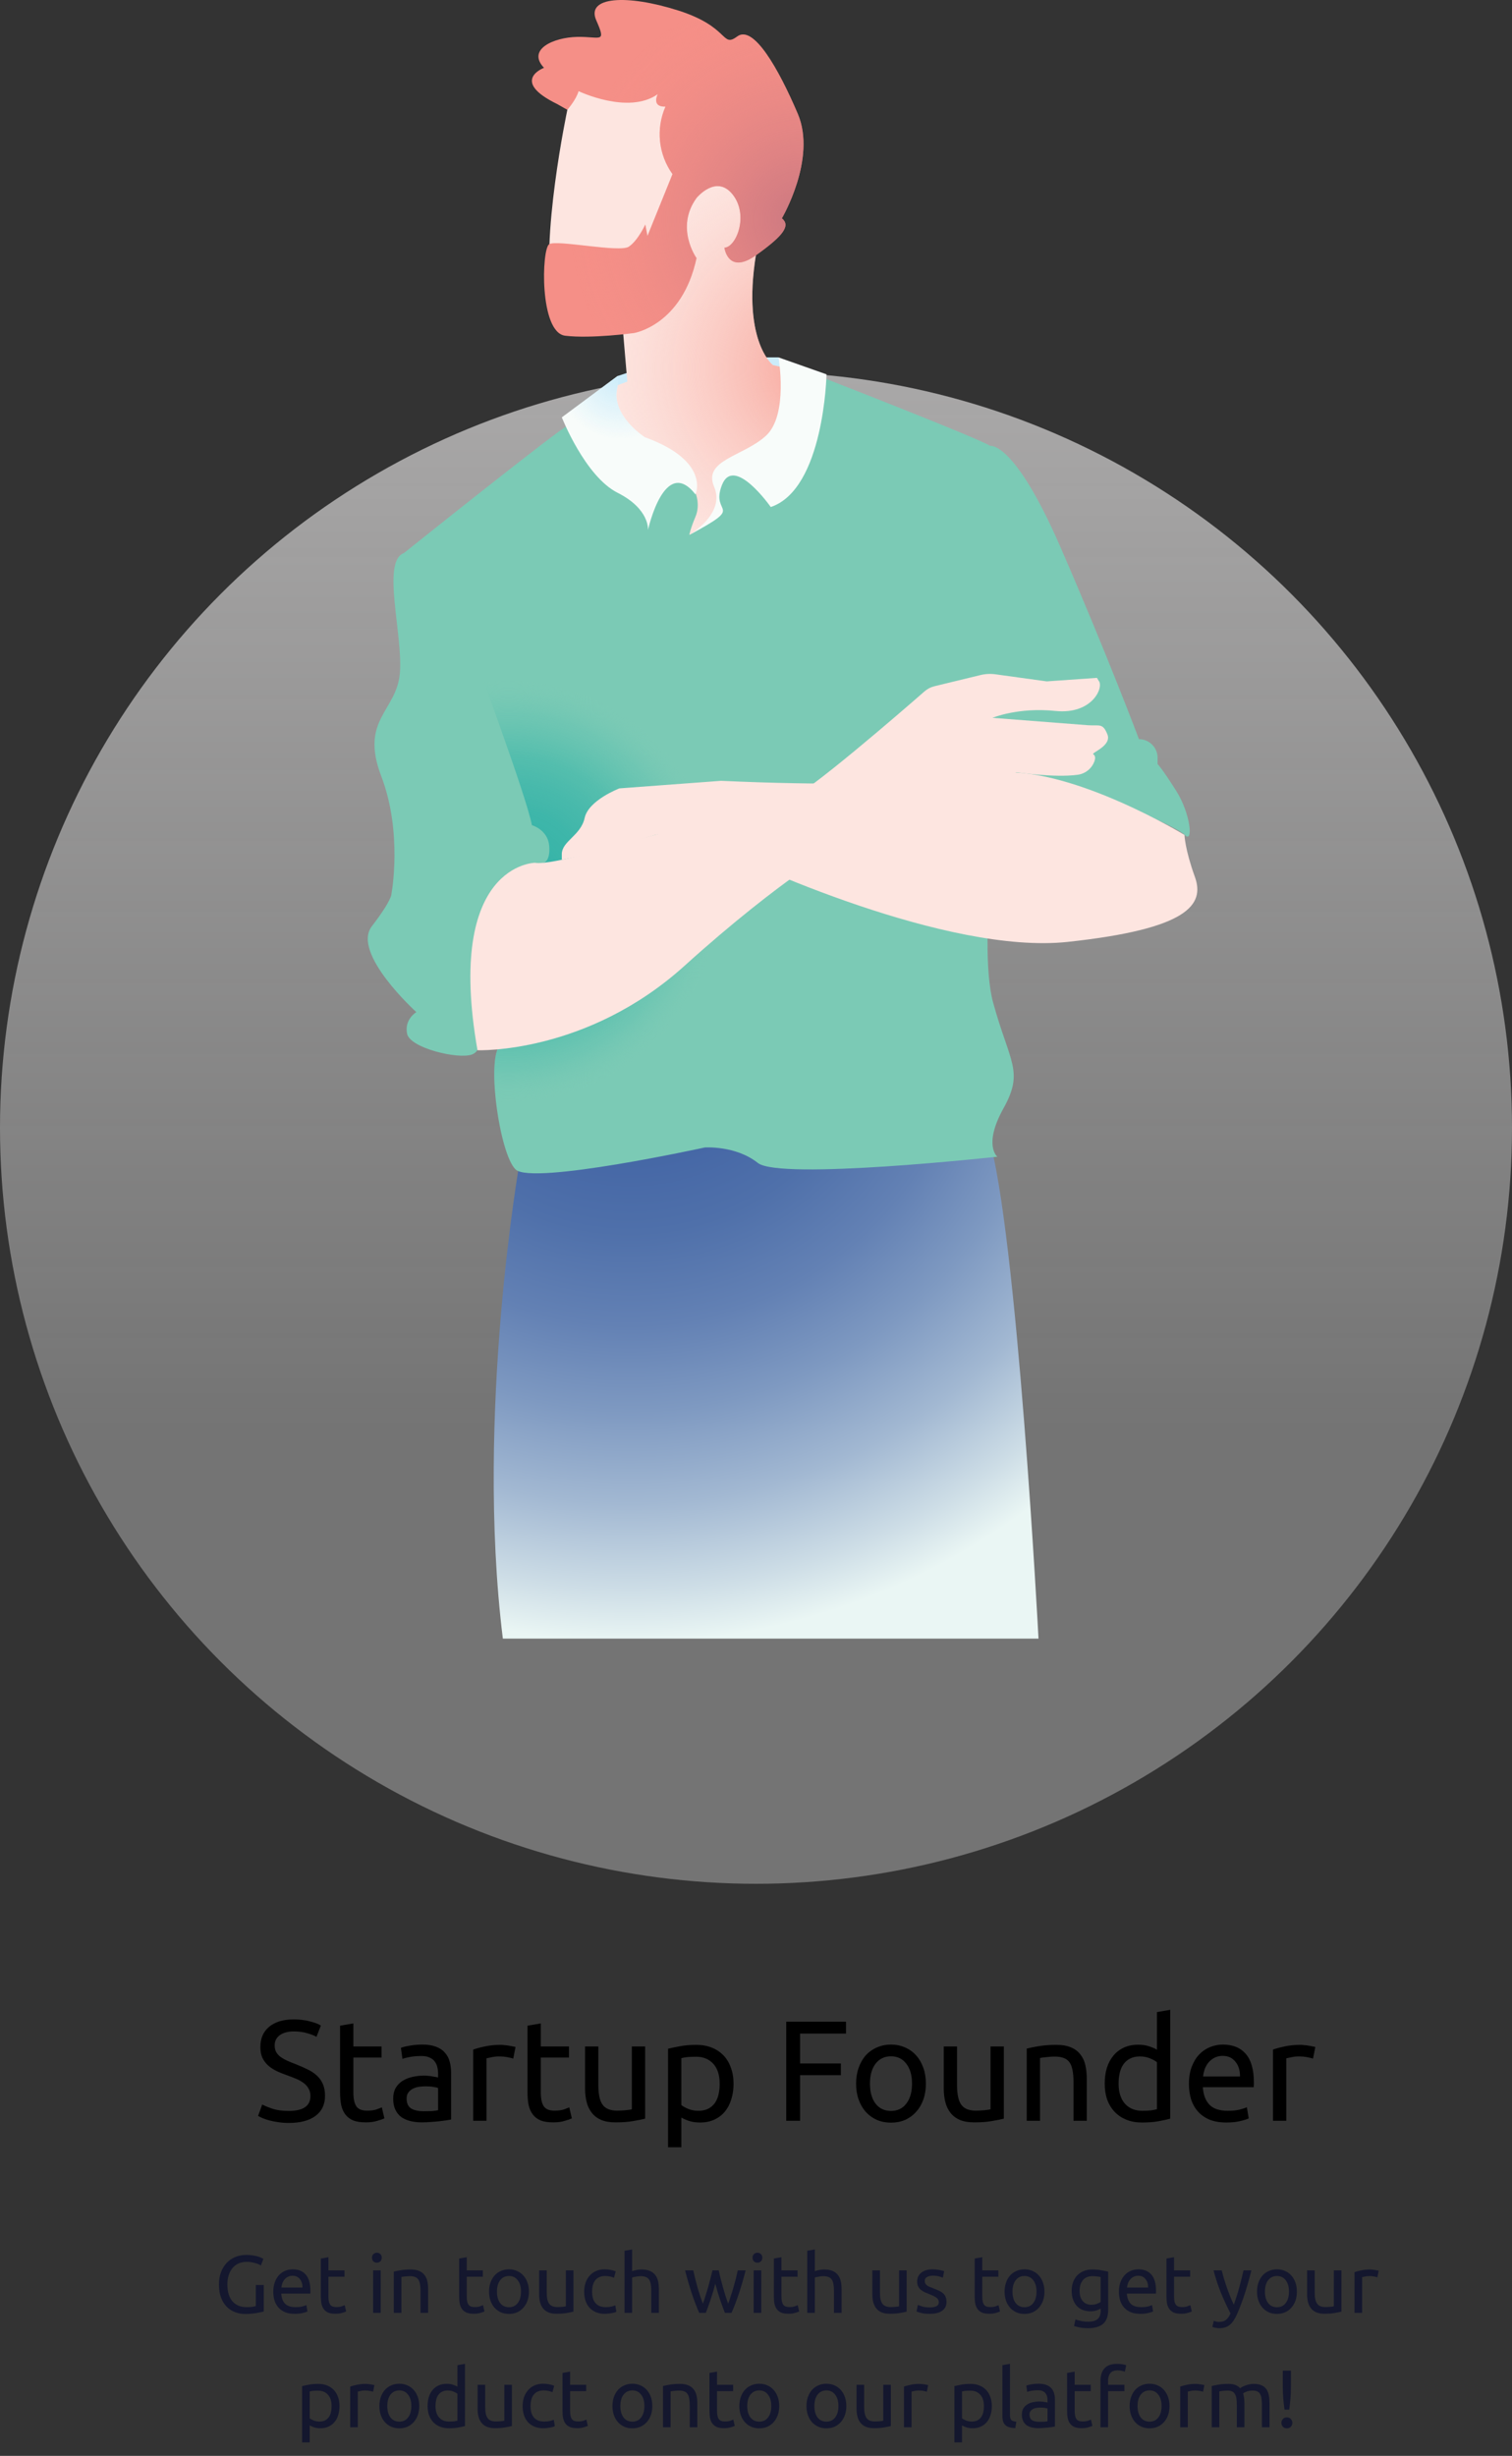 <svg width="370" height="601" viewBox="0 0 370 601" fill="none" xmlns="http://www.w3.org/2000/svg">
<rect x="0" y="0" width="370" height="601" fill="#333333" stroke="none"/>
<path opacity="0.6" d="M62.602 559.18H64.542V565.66C64.382 565.713 64.148 565.773 63.842 565.84C63.548 565.907 63.202 565.973 62.802 566.04C62.415 566.107 61.989 566.16 61.522 566.2C61.055 566.253 60.582 566.28 60.102 566.28C59.129 566.28 58.242 566.12 57.442 565.8C56.642 565.48 55.955 565.013 55.382 564.4C54.809 563.787 54.362 563.033 54.042 562.14C53.735 561.247 53.582 560.22 53.582 559.06C53.582 557.9 53.755 556.873 54.102 555.98C54.462 555.073 54.942 554.313 55.542 553.7C56.142 553.087 56.842 552.62 57.642 552.3C58.455 551.98 59.322 551.82 60.242 551.82C60.868 551.82 61.422 551.86 61.902 551.94C62.395 552.02 62.815 552.113 63.162 552.22C63.508 552.327 63.788 552.433 64.002 552.54C64.228 552.647 64.382 552.727 64.462 552.78L63.842 554.4C63.455 554.147 62.942 553.94 62.302 553.78C61.662 553.607 61.008 553.52 60.342 553.52C59.635 553.52 58.989 553.647 58.402 553.9C57.828 554.153 57.335 554.52 56.922 555C56.522 555.48 56.209 556.067 55.982 556.76C55.755 557.44 55.642 558.207 55.642 559.06C55.642 559.887 55.735 560.64 55.922 561.32C56.122 562 56.415 562.587 56.802 563.08C57.202 563.56 57.688 563.933 58.262 564.2C58.849 564.467 59.535 564.6 60.322 564.6C60.882 564.6 61.355 564.573 61.742 564.52C62.142 564.453 62.428 564.393 62.602 564.34V559.18ZM66.879 560.82C66.879 559.9 67.013 559.1 67.279 558.42C67.546 557.727 67.899 557.153 68.339 556.7C68.779 556.247 69.286 555.907 69.859 555.68C70.433 555.453 71.019 555.34 71.619 555.34C73.019 555.34 74.093 555.78 74.839 556.66C75.586 557.527 75.959 558.853 75.959 560.64C75.959 560.72 75.959 560.827 75.959 560.96C75.959 561.08 75.953 561.193 75.939 561.3H68.819C68.899 562.38 69.213 563.2 69.759 563.76C70.306 564.32 71.159 564.6 72.319 564.6C72.973 564.6 73.519 564.547 73.959 564.44C74.413 564.32 74.753 564.207 74.979 564.1L75.239 565.66C75.013 565.78 74.613 565.907 74.039 566.04C73.479 566.173 72.839 566.24 72.119 566.24C71.213 566.24 70.426 566.107 69.759 565.84C69.106 565.56 68.566 565.18 68.139 564.7C67.713 564.22 67.393 563.653 67.179 563C66.979 562.333 66.879 561.607 66.879 560.82ZM74.019 559.8C74.033 558.96 73.819 558.273 73.379 557.74C72.953 557.193 72.359 556.92 71.599 556.92C71.173 556.92 70.793 557.007 70.459 557.18C70.139 557.34 69.866 557.553 69.639 557.82C69.413 558.087 69.233 558.393 69.099 558.74C68.979 559.087 68.899 559.44 68.859 559.8H74.019ZM80.371 555.6H84.311V557.16H80.371V561.96C80.371 562.48 80.411 562.913 80.491 563.26C80.571 563.593 80.691 563.86 80.851 564.06C81.011 564.247 81.211 564.38 81.451 564.46C81.691 564.54 81.971 564.58 82.291 564.58C82.851 564.58 83.298 564.52 83.631 564.4C83.978 564.267 84.218 564.173 84.351 564.12L84.711 565.66C84.525 565.753 84.198 565.867 83.731 566C83.265 566.147 82.731 566.22 82.131 566.22C81.425 566.22 80.838 566.133 80.371 565.96C79.918 565.773 79.551 565.5 79.271 565.14C78.991 564.78 78.791 564.34 78.671 563.82C78.565 563.287 78.511 562.673 78.511 561.98V552.7L80.371 552.38V555.6ZM93.167 566H91.307V555.6H93.167V566ZM92.227 553.72C91.894 553.72 91.607 553.613 91.367 553.4C91.14 553.173 91.027 552.873 91.027 552.5C91.027 552.127 91.14 551.833 91.367 551.62C91.607 551.393 91.894 551.28 92.227 551.28C92.56 551.28 92.84 551.393 93.067 551.62C93.307 551.833 93.427 552.127 93.427 552.5C93.427 552.873 93.307 553.173 93.067 553.4C92.84 553.613 92.56 553.72 92.227 553.72ZM96.366 555.9C96.792 555.793 97.359 555.68 98.066 555.56C98.772 555.44 99.586 555.38 100.506 555.38C101.332 555.38 102.019 555.5 102.566 555.74C103.112 555.967 103.546 556.293 103.866 556.72C104.199 557.133 104.432 557.633 104.566 558.22C104.699 558.807 104.766 559.453 104.766 560.16V566H102.906V560.56C102.906 559.92 102.859 559.373 102.766 558.92C102.686 558.467 102.546 558.1 102.346 557.82C102.146 557.54 101.879 557.34 101.546 557.22C101.212 557.087 100.799 557.02 100.306 557.02C100.106 557.02 99.899 557.027 99.686 557.04C99.472 557.053 99.266 557.073 99.066 557.1C98.879 557.113 98.706 557.133 98.546 557.16C98.399 557.187 98.292 557.207 98.226 557.22V566H96.366V555.9ZM114.219 555.6H118.159V557.16H114.219V561.96C114.219 562.48 114.259 562.913 114.339 563.26C114.419 563.593 114.539 563.86 114.699 564.06C114.859 564.247 115.059 564.38 115.299 564.46C115.539 564.54 115.819 564.58 116.139 564.58C116.699 564.58 117.146 564.52 117.479 564.4C117.826 564.267 118.066 564.173 118.199 564.12L118.559 565.66C118.372 565.753 118.046 565.867 117.579 566C117.112 566.147 116.579 566.22 115.979 566.22C115.272 566.22 114.686 566.133 114.219 565.96C113.766 565.773 113.399 565.5 113.119 565.14C112.839 564.78 112.639 564.34 112.519 563.82C112.412 563.287 112.359 562.673 112.359 561.98V552.7L114.219 552.38V555.6ZM129.432 560.8C129.432 561.627 129.312 562.373 129.072 563.04C128.832 563.707 128.492 564.28 128.052 564.76C127.626 565.24 127.112 565.613 126.512 565.88C125.912 566.133 125.259 566.26 124.552 566.26C123.846 566.26 123.192 566.133 122.592 565.88C121.992 565.613 121.472 565.24 121.032 564.76C120.606 564.28 120.272 563.707 120.032 563.04C119.792 562.373 119.672 561.627 119.672 560.8C119.672 559.987 119.792 559.247 120.032 558.58C120.272 557.9 120.606 557.32 121.032 556.84C121.472 556.36 121.992 555.993 122.592 555.74C123.192 555.473 123.846 555.34 124.552 555.34C125.259 555.34 125.912 555.473 126.512 555.74C127.112 555.993 127.626 556.36 128.052 556.84C128.492 557.32 128.832 557.9 129.072 558.58C129.312 559.247 129.432 559.987 129.432 560.8ZM127.492 560.8C127.492 559.627 127.226 558.7 126.692 558.02C126.172 557.327 125.459 556.98 124.552 556.98C123.646 556.98 122.926 557.327 122.392 558.02C121.872 558.7 121.612 559.627 121.612 560.8C121.612 561.973 121.872 562.907 122.392 563.6C122.926 564.28 123.646 564.62 124.552 564.62C125.459 564.62 126.172 564.28 126.692 563.6C127.226 562.907 127.492 561.973 127.492 560.8ZM140.329 565.7C139.903 565.807 139.336 565.92 138.629 566.04C137.936 566.16 137.129 566.22 136.209 566.22C135.409 566.22 134.736 566.107 134.189 565.88C133.643 565.64 133.203 565.307 132.869 564.88C132.536 564.453 132.296 563.953 132.149 563.38C132.003 562.793 131.929 562.147 131.929 561.44V555.6H133.789V561.04C133.789 562.307 133.989 563.213 134.389 563.76C134.789 564.307 135.463 564.58 136.409 564.58C136.609 564.58 136.816 564.573 137.029 564.56C137.243 564.547 137.443 564.533 137.629 564.52C137.816 564.493 137.983 564.473 138.129 564.46C138.289 564.433 138.403 564.407 138.469 564.38V555.6H140.329V565.7ZM148.054 566.24C147.214 566.24 146.474 566.107 145.834 565.84C145.207 565.573 144.674 565.2 144.234 564.72C143.807 564.24 143.487 563.673 143.274 563.02C143.06 562.353 142.954 561.62 142.954 560.82C142.954 560.02 143.067 559.287 143.294 558.62C143.534 557.953 143.867 557.38 144.294 556.9C144.72 556.407 145.24 556.027 145.854 555.76C146.48 555.48 147.174 555.34 147.934 555.34C148.4 555.34 148.867 555.38 149.334 555.46C149.8 555.54 150.247 555.667 150.674 555.84L150.254 557.42C149.974 557.287 149.647 557.18 149.274 557.1C148.914 557.02 148.527 556.98 148.114 556.98C147.074 556.98 146.274 557.307 145.714 557.96C145.167 558.613 144.894 559.567 144.894 560.82C144.894 561.38 144.954 561.893 145.074 562.36C145.207 562.827 145.407 563.227 145.674 563.56C145.954 563.893 146.307 564.153 146.734 564.34C147.16 564.513 147.68 564.6 148.294 564.6C148.787 564.6 149.234 564.553 149.634 564.46C150.034 564.367 150.347 564.267 150.574 564.16L150.834 565.72C150.727 565.787 150.574 565.853 150.374 565.92C150.174 565.973 149.947 566.02 149.694 566.06C149.44 566.113 149.167 566.153 148.874 566.18C148.594 566.22 148.32 566.24 148.054 566.24ZM152.83 566V550.8L154.69 550.48V555.8C155.037 555.667 155.404 555.567 155.79 555.5C156.19 555.42 156.584 555.38 156.97 555.38C157.797 555.38 158.484 555.5 159.03 555.74C159.577 555.967 160.01 556.293 160.33 556.72C160.664 557.133 160.897 557.633 161.03 558.22C161.164 558.807 161.23 559.453 161.23 560.16V566H159.37V560.56C159.37 559.92 159.324 559.373 159.23 558.92C159.15 558.467 159.01 558.1 158.81 557.82C158.61 557.54 158.344 557.34 158.01 557.22C157.677 557.087 157.264 557.02 156.77 557.02C156.57 557.02 156.364 557.033 156.15 557.06C155.937 557.087 155.73 557.12 155.53 557.16C155.344 557.187 155.17 557.22 155.01 557.26C154.864 557.3 154.757 557.333 154.69 557.36V566H152.83ZM177.385 566C177.012 565.04 176.612 563.947 176.185 562.72C175.772 561.48 175.392 560.193 175.045 558.86C174.698 560.193 174.318 561.48 173.905 562.72C173.492 563.947 173.098 565.04 172.725 566H171.105C170.492 564.627 169.892 563.06 169.305 561.3C168.718 559.54 168.165 557.64 167.645 555.6H169.645C169.778 556.227 169.938 556.907 170.125 557.64C170.312 558.373 170.505 559.107 170.705 559.84C170.918 560.573 171.138 561.28 171.365 561.96C171.592 562.64 171.805 563.233 172.005 563.74C172.232 563.113 172.452 562.453 172.665 561.76C172.892 561.053 173.105 560.347 173.305 559.64C173.505 558.92 173.692 558.22 173.865 557.54C174.052 556.847 174.212 556.2 174.345 555.6H175.885C176.005 556.2 176.152 556.847 176.325 557.54C176.498 558.22 176.685 558.92 176.885 559.64C177.085 560.347 177.292 561.053 177.505 561.76C177.732 562.453 177.958 563.113 178.185 563.74C178.385 563.233 178.592 562.64 178.805 561.96C179.032 561.28 179.252 560.573 179.465 559.84C179.678 559.107 179.878 558.373 180.065 557.64C180.252 556.907 180.412 556.227 180.545 555.6H182.465C181.945 557.64 181.392 559.54 180.805 561.3C180.218 563.06 179.618 564.627 179.005 566H177.385ZM186.292 566H184.432V555.6H186.292V566ZM185.352 553.72C185.019 553.72 184.732 553.613 184.492 553.4C184.265 553.173 184.152 552.873 184.152 552.5C184.152 552.127 184.265 551.833 184.492 551.62C184.732 551.393 185.019 551.28 185.352 551.28C185.685 551.28 185.965 551.393 186.192 551.62C186.432 551.833 186.552 552.127 186.552 552.5C186.552 552.873 186.432 553.173 186.192 553.4C185.965 553.613 185.685 553.72 185.352 553.72ZM191.231 555.6H195.171V557.16H191.231V561.96C191.231 562.48 191.271 562.913 191.351 563.26C191.431 563.593 191.551 563.86 191.711 564.06C191.871 564.247 192.071 564.38 192.311 564.46C192.551 564.54 192.831 564.58 193.151 564.58C193.711 564.58 194.157 564.52 194.491 564.4C194.837 564.267 195.077 564.173 195.211 564.12L195.571 565.66C195.384 565.753 195.057 565.867 194.591 566C194.124 566.147 193.591 566.22 192.991 566.22C192.284 566.22 191.697 566.133 191.231 565.96C190.777 565.773 190.411 565.5 190.131 565.14C189.851 564.78 189.651 564.34 189.531 563.82C189.424 563.287 189.371 562.673 189.371 561.98V552.7L191.231 552.38V555.6ZM197.538 566V550.8L199.398 550.48V555.8C199.744 555.667 200.111 555.567 200.498 555.5C200.898 555.42 201.291 555.38 201.678 555.38C202.504 555.38 203.191 555.5 203.738 555.74C204.284 555.967 204.718 556.293 205.038 556.72C205.371 557.133 205.604 557.633 205.738 558.22C205.871 558.807 205.938 559.453 205.938 560.16V566H204.078V560.56C204.078 559.92 204.031 559.373 203.938 558.92C203.858 558.467 203.718 558.1 203.518 557.82C203.318 557.54 203.051 557.34 202.718 557.22C202.384 557.087 201.971 557.02 201.478 557.02C201.278 557.02 201.071 557.033 200.858 557.06C200.644 557.087 200.438 557.12 200.238 557.16C200.051 557.187 199.878 557.22 199.718 557.26C199.571 557.3 199.464 557.333 199.398 557.36V566H197.538ZM221.872 565.7C221.446 565.807 220.879 565.92 220.172 566.04C219.479 566.16 218.672 566.22 217.752 566.22C216.952 566.22 216.279 566.107 215.732 565.88C215.186 565.64 214.746 565.307 214.412 564.88C214.079 564.453 213.839 563.953 213.692 563.38C213.546 562.793 213.472 562.147 213.472 561.44V555.6H215.332V561.04C215.332 562.307 215.532 563.213 215.932 563.76C216.332 564.307 217.006 564.58 217.952 564.58C218.152 564.58 218.359 564.573 218.572 564.56C218.786 564.547 218.986 564.533 219.172 564.52C219.359 564.493 219.526 564.473 219.672 564.46C219.832 564.433 219.946 564.407 220.012 564.38V555.6H221.872V565.7ZM227.497 564.66C228.257 564.66 228.817 564.56 229.177 564.36C229.55 564.16 229.737 563.84 229.737 563.4C229.737 562.947 229.557 562.587 229.197 562.32C228.837 562.053 228.243 561.753 227.417 561.42C227.017 561.26 226.63 561.1 226.257 560.94C225.897 560.767 225.583 560.567 225.317 560.34C225.05 560.113 224.837 559.84 224.677 559.52C224.517 559.2 224.437 558.807 224.437 558.34C224.437 557.42 224.777 556.693 225.457 556.16C226.137 555.613 227.063 555.34 228.237 555.34C228.53 555.34 228.823 555.36 229.117 555.4C229.41 555.427 229.683 555.467 229.937 555.52C230.19 555.56 230.41 555.607 230.597 555.66C230.797 555.713 230.95 555.76 231.057 555.8L230.717 557.4C230.517 557.293 230.203 557.187 229.777 557.08C229.35 556.96 228.837 556.9 228.237 556.9C227.717 556.9 227.263 557.007 226.877 557.22C226.49 557.42 226.297 557.74 226.297 558.18C226.297 558.407 226.337 558.607 226.417 558.78C226.51 558.953 226.643 559.113 226.817 559.26C227.003 559.393 227.23 559.52 227.497 559.64C227.763 559.76 228.083 559.887 228.457 560.02C228.95 560.207 229.39 560.393 229.777 560.58C230.163 560.753 230.49 560.96 230.757 561.2C231.037 561.44 231.25 561.733 231.397 562.08C231.543 562.413 231.617 562.827 231.617 563.32C231.617 564.28 231.257 565.007 230.537 565.5C229.83 565.993 228.817 566.24 227.497 566.24C226.577 566.24 225.857 566.16 225.337 566C224.817 565.853 224.463 565.74 224.277 565.66L224.617 564.06C224.83 564.14 225.17 564.26 225.637 564.42C226.103 564.58 226.723 564.66 227.497 564.66ZM240.371 555.6H244.311V557.16H240.371V561.96C240.371 562.48 240.411 562.913 240.491 563.26C240.571 563.593 240.691 563.86 240.851 564.06C241.011 564.247 241.211 564.38 241.451 564.46C241.691 564.54 241.971 564.58 242.291 564.58C242.851 564.58 243.298 564.52 243.631 564.4C243.978 564.267 244.218 564.173 244.351 564.12L244.711 565.66C244.525 565.753 244.198 565.867 243.731 566C243.265 566.147 242.731 566.22 242.131 566.22C241.425 566.22 240.838 566.133 240.371 565.96C239.918 565.773 239.551 565.5 239.271 565.14C238.991 564.78 238.791 564.34 238.671 563.82C238.565 563.287 238.511 562.673 238.511 561.98V552.7L240.371 552.38V555.6ZM255.585 560.8C255.585 561.627 255.465 562.373 255.225 563.04C254.985 563.707 254.645 564.28 254.205 564.76C253.778 565.24 253.265 565.613 252.665 565.88C252.065 566.133 251.411 566.26 250.705 566.26C249.998 566.26 249.345 566.133 248.745 565.88C248.145 565.613 247.625 565.24 247.185 564.76C246.758 564.28 246.425 563.707 246.185 563.04C245.945 562.373 245.825 561.627 245.825 560.8C245.825 559.987 245.945 559.247 246.185 558.58C246.425 557.9 246.758 557.32 247.185 556.84C247.625 556.36 248.145 555.993 248.745 555.74C249.345 555.473 249.998 555.34 250.705 555.34C251.411 555.34 252.065 555.473 252.665 555.74C253.265 555.993 253.778 556.36 254.205 556.84C254.645 557.32 254.985 557.9 255.225 558.58C255.465 559.247 255.585 559.987 255.585 560.8ZM253.645 560.8C253.645 559.627 253.378 558.7 252.845 558.02C252.325 557.327 251.611 556.98 250.705 556.98C249.798 556.98 249.078 557.327 248.545 558.02C248.025 558.7 247.765 559.627 247.765 560.8C247.765 561.973 248.025 562.907 248.545 563.6C249.078 564.28 249.798 564.62 250.705 564.62C251.611 564.62 252.325 564.28 252.845 563.6C253.378 562.907 253.645 561.973 253.645 560.8ZM269.35 564.96C269.19 565.067 268.877 565.207 268.41 565.38C267.957 565.54 267.424 565.62 266.81 565.62C266.184 565.62 265.59 565.52 265.03 565.32C264.484 565.12 264.004 564.813 263.59 564.4C263.177 563.973 262.85 563.447 262.61 562.82C262.37 562.193 262.25 561.447 262.25 560.58C262.25 559.82 262.364 559.127 262.59 558.5C262.817 557.86 263.144 557.313 263.57 556.86C264.01 556.393 264.544 556.033 265.17 555.78C265.797 555.513 266.504 555.38 267.29 555.38C268.157 555.38 268.91 555.447 269.55 555.58C270.204 555.7 270.75 555.813 271.19 555.92V565.2C271.19 566.8 270.777 567.96 269.95 568.68C269.124 569.4 267.87 569.76 266.19 569.76C265.537 569.76 264.917 569.707 264.33 569.6C263.757 569.493 263.257 569.367 262.83 569.22L263.17 567.6C263.544 567.747 263.997 567.873 264.53 567.98C265.077 568.1 265.644 568.16 266.23 568.16C267.337 568.16 268.13 567.94 268.61 567.5C269.104 567.06 269.35 566.36 269.35 565.4V564.96ZM269.33 557.24C269.144 557.187 268.89 557.14 268.57 557.1C268.264 557.047 267.844 557.02 267.31 557.02C266.31 557.02 265.537 557.347 264.99 558C264.457 558.653 264.19 559.52 264.19 560.6C264.19 561.2 264.264 561.713 264.41 562.14C264.57 562.567 264.777 562.92 265.03 563.2C265.297 563.48 265.597 563.687 265.93 563.82C266.277 563.953 266.63 564.02 266.99 564.02C267.484 564.02 267.937 563.953 268.35 563.82C268.764 563.673 269.09 563.507 269.33 563.32V557.24ZM273.813 560.82C273.813 559.9 273.946 559.1 274.213 558.42C274.48 557.727 274.833 557.153 275.273 556.7C275.713 556.247 276.22 555.907 276.793 555.68C277.366 555.453 277.953 555.34 278.553 555.34C279.953 555.34 281.026 555.78 281.773 556.66C282.52 557.527 282.893 558.853 282.893 560.64C282.893 560.72 282.893 560.827 282.893 560.96C282.893 561.08 282.886 561.193 282.873 561.3H275.753C275.833 562.38 276.146 563.2 276.693 563.76C277.24 564.32 278.093 564.6 279.253 564.6C279.906 564.6 280.453 564.547 280.893 564.44C281.346 564.32 281.686 564.207 281.913 564.1L282.173 565.66C281.946 565.78 281.546 565.907 280.973 566.04C280.413 566.173 279.773 566.24 279.053 566.24C278.146 566.24 277.36 566.107 276.693 565.84C276.04 565.56 275.5 565.18 275.073 564.7C274.646 564.22 274.326 563.653 274.113 563C273.913 562.333 273.813 561.607 273.813 560.82ZM280.953 559.8C280.966 558.96 280.753 558.273 280.313 557.74C279.886 557.193 279.293 556.92 278.533 556.92C278.106 556.92 277.726 557.007 277.393 557.18C277.073 557.34 276.8 557.553 276.573 557.82C276.346 558.087 276.166 558.393 276.033 558.74C275.913 559.087 275.833 559.44 275.793 559.8H280.953ZM287.305 555.6H291.245V557.16H287.305V561.96C287.305 562.48 287.345 562.913 287.425 563.26C287.505 563.593 287.625 563.86 287.785 564.06C287.945 564.247 288.145 564.38 288.385 564.46C288.625 564.54 288.905 564.58 289.225 564.58C289.785 564.58 290.232 564.52 290.565 564.4C290.912 564.267 291.152 564.173 291.285 564.12L291.645 565.66C291.458 565.753 291.132 565.867 290.665 566C290.198 566.147 289.665 566.22 289.065 566.22C288.358 566.22 287.772 566.133 287.305 565.96C286.852 565.773 286.485 565.5 286.205 565.14C285.925 564.78 285.725 564.34 285.605 563.82C285.498 563.287 285.445 562.673 285.445 561.98V552.7L287.305 552.38V555.6ZM297.021 567.94C297.167 568.007 297.354 568.067 297.581 568.12C297.821 568.187 298.054 568.22 298.281 568.22C299.014 568.22 299.587 568.053 300.001 567.72C300.414 567.4 300.787 566.873 301.121 566.14C300.281 564.54 299.494 562.847 298.761 561.06C298.041 559.26 297.441 557.44 296.961 555.6H298.961C299.107 556.2 299.281 556.847 299.481 557.54C299.694 558.233 299.927 558.947 300.181 559.68C300.434 560.413 300.707 561.147 301.001 561.88C301.294 562.613 301.601 563.32 301.921 564C302.427 562.6 302.867 561.213 303.241 559.84C303.614 558.467 303.967 557.053 304.301 555.6H306.221C305.741 557.56 305.207 559.447 304.621 561.26C304.034 563.06 303.401 564.747 302.721 566.32C302.454 566.92 302.174 567.433 301.881 567.86C301.601 568.3 301.287 568.66 300.941 568.94C300.594 569.22 300.201 569.427 299.761 569.56C299.334 569.693 298.847 569.76 298.301 569.76C298.154 569.76 298.001 569.747 297.841 569.72C297.681 569.707 297.521 569.68 297.361 569.64C297.214 569.613 297.074 569.58 296.941 569.54C296.821 569.5 296.734 569.467 296.681 569.44L297.021 567.94ZM317.362 560.8C317.362 561.627 317.242 562.373 317.002 563.04C316.762 563.707 316.422 564.28 315.982 564.76C315.555 565.24 315.042 565.613 314.442 565.88C313.842 566.133 313.189 566.26 312.482 566.26C311.775 566.26 311.122 566.133 310.522 565.88C309.922 565.613 309.402 565.24 308.962 564.76C308.535 564.28 308.202 563.707 307.962 563.04C307.722 562.373 307.602 561.627 307.602 560.8C307.602 559.987 307.722 559.247 307.962 558.58C308.202 557.9 308.535 557.32 308.962 556.84C309.402 556.36 309.922 555.993 310.522 555.74C311.122 555.473 311.775 555.34 312.482 555.34C313.189 555.34 313.842 555.473 314.442 555.74C315.042 555.993 315.555 556.36 315.982 556.84C316.422 557.32 316.762 557.9 317.002 558.58C317.242 559.247 317.362 559.987 317.362 560.8ZM315.422 560.8C315.422 559.627 315.155 558.7 314.622 558.02C314.102 557.327 313.389 556.98 312.482 556.98C311.575 556.98 310.855 557.327 310.322 558.02C309.802 558.7 309.542 559.627 309.542 560.8C309.542 561.973 309.802 562.907 310.322 563.6C310.855 564.28 311.575 564.62 312.482 564.62C313.389 564.62 314.102 564.28 314.622 563.6C315.155 562.907 315.422 561.973 315.422 560.8ZM328.259 565.7C327.832 565.807 327.266 565.92 326.559 566.04C325.866 566.16 325.059 566.22 324.139 566.22C323.339 566.22 322.666 566.107 322.119 565.88C321.572 565.64 321.132 565.307 320.799 564.88C320.466 564.453 320.226 563.953 320.079 563.38C319.932 562.793 319.859 562.147 319.859 561.44V555.6H321.719V561.04C321.719 562.307 321.919 563.213 322.319 563.76C322.719 564.307 323.392 564.58 324.339 564.58C324.539 564.58 324.746 564.573 324.959 564.56C325.172 564.547 325.372 564.533 325.559 564.52C325.746 564.493 325.912 564.473 326.059 564.46C326.219 564.433 326.332 564.407 326.399 564.38V555.6H328.259V565.7ZM335.303 555.38C335.463 555.38 335.643 555.393 335.843 555.42C336.057 555.433 336.263 555.46 336.463 555.5C336.663 555.527 336.843 555.56 337.003 555.6C337.177 555.627 337.303 555.653 337.383 555.68L337.063 557.3C336.917 557.247 336.67 557.187 336.323 557.12C335.99 557.04 335.557 557 335.023 557C334.677 557 334.33 557.04 333.983 557.12C333.65 557.187 333.43 557.233 333.323 557.26V566H331.463V556.04C331.903 555.88 332.45 555.733 333.103 555.6C333.757 555.453 334.49 555.38 335.303 555.38ZM81.144 588.82C81.144 587.607 80.844 586.673 80.244 586.02C79.644 585.367 78.844 585.04 77.844 585.04C77.284 585.04 76.844 585.06 76.524 585.1C76.218 585.14 75.971 585.187 75.784 585.24V591.8C76.011 591.987 76.338 592.167 76.764 592.34C77.191 592.513 77.658 592.6 78.164 592.6C78.698 592.6 79.151 592.507 79.524 592.32C79.911 592.12 80.224 591.853 80.464 591.52C80.704 591.173 80.878 590.773 80.984 590.32C81.091 589.853 81.144 589.353 81.144 588.82ZM83.084 588.82C83.084 589.607 82.978 590.333 82.764 591C82.564 591.667 82.264 592.24 81.864 592.72C81.464 593.2 80.971 593.573 80.384 593.84C79.811 594.107 79.151 594.24 78.404 594.24C77.804 594.24 77.271 594.16 76.804 594C76.351 593.84 76.011 593.687 75.784 593.54V597.7H73.924V583.92C74.364 583.813 74.911 583.7 75.564 583.58C76.231 583.447 76.998 583.38 77.864 583.38C78.664 583.38 79.384 583.507 80.024 583.76C80.664 584.013 81.211 584.373 81.664 584.84C82.118 585.307 82.464 585.88 82.704 586.56C82.958 587.227 83.084 587.98 83.084 588.82ZM89.542 583.38C89.702 583.38 89.882 583.393 90.082 583.42C90.295 583.433 90.502 583.46 90.702 583.5C90.902 583.527 91.082 583.56 91.242 583.6C91.415 583.627 91.542 583.653 91.622 583.68L91.302 585.3C91.155 585.247 90.908 585.187 90.562 585.12C90.228 585.04 89.795 585 89.262 585C88.915 585 88.568 585.04 88.222 585.12C87.888 585.187 87.668 585.233 87.562 585.26V594H85.702V584.04C86.142 583.88 86.688 583.733 87.342 583.6C87.995 583.453 88.728 583.38 89.542 583.38ZM102.596 588.8C102.596 589.627 102.476 590.373 102.236 591.04C101.996 591.707 101.656 592.28 101.216 592.76C100.79 593.24 100.276 593.613 99.676 593.88C99.076 594.133 98.423 594.26 97.716 594.26C97.01 594.26 96.356 594.133 95.756 593.88C95.156 593.613 94.636 593.24 94.196 592.76C93.77 592.28 93.436 591.707 93.196 591.04C92.956 590.373 92.836 589.627 92.836 588.8C92.836 587.987 92.956 587.247 93.196 586.58C93.436 585.9 93.77 585.32 94.196 584.84C94.636 584.36 95.156 583.993 95.756 583.74C96.356 583.473 97.01 583.34 97.716 583.34C98.423 583.34 99.076 583.473 99.676 583.74C100.276 583.993 100.79 584.36 101.216 584.84C101.656 585.32 101.996 585.9 102.236 586.58C102.476 587.247 102.596 587.987 102.596 588.8ZM100.656 588.8C100.656 587.627 100.39 586.7 99.856 586.02C99.336 585.327 98.623 584.98 97.716 584.98C96.81 584.98 96.09 585.327 95.556 586.02C95.036 586.7 94.776 587.627 94.776 588.8C94.776 589.973 95.036 590.907 95.556 591.6C96.09 592.28 96.81 592.62 97.716 592.62C98.623 592.62 99.336 592.28 99.856 591.6C100.39 590.907 100.656 589.973 100.656 588.8ZM111.933 585.8C111.707 585.613 111.38 585.433 110.953 585.26C110.527 585.087 110.06 585 109.553 585C109.02 585 108.56 585.1 108.173 585.3C107.8 585.487 107.493 585.753 107.253 586.1C107.013 586.433 106.84 586.833 106.733 587.3C106.627 587.767 106.573 588.267 106.573 588.8C106.573 590.013 106.873 590.953 107.473 591.62C108.073 592.273 108.873 592.6 109.873 592.6C110.38 592.6 110.8 592.58 111.133 592.54C111.48 592.487 111.747 592.433 111.933 592.38V585.8ZM111.933 578.8L113.793 578.48V593.7C113.367 593.82 112.82 593.94 112.153 594.06C111.487 594.18 110.72 594.24 109.853 594.24C109.053 594.24 108.333 594.113 107.693 593.86C107.053 593.607 106.507 593.247 106.053 592.78C105.6 592.313 105.247 591.747 104.993 591.08C104.753 590.4 104.633 589.64 104.633 588.8C104.633 588 104.733 587.267 104.933 586.6C105.147 585.933 105.453 585.36 105.853 584.88C106.253 584.4 106.74 584.027 107.313 583.76C107.9 583.493 108.567 583.36 109.313 583.36C109.913 583.36 110.44 583.44 110.893 583.6C111.36 583.76 111.707 583.913 111.933 584.06V578.8ZM125.271 593.7C124.844 593.807 124.277 593.92 123.571 594.04C122.877 594.16 122.071 594.22 121.151 594.22C120.351 594.22 119.677 594.107 119.131 593.88C118.584 593.64 118.144 593.307 117.811 592.88C117.477 592.453 117.237 591.953 117.091 591.38C116.944 590.793 116.871 590.147 116.871 589.44V583.6H118.731V589.04C118.731 590.307 118.931 591.213 119.331 591.76C119.731 592.307 120.404 592.58 121.351 592.58C121.551 592.58 121.757 592.573 121.971 592.56C122.184 592.547 122.384 592.533 122.571 592.52C122.757 592.493 122.924 592.473 123.071 592.46C123.231 592.433 123.344 592.407 123.411 592.38V583.6H125.271V593.7ZM132.995 594.24C132.155 594.24 131.415 594.107 130.775 593.84C130.148 593.573 129.615 593.2 129.175 592.72C128.748 592.24 128.428 591.673 128.215 591.02C128.002 590.353 127.895 589.62 127.895 588.82C127.895 588.02 128.008 587.287 128.235 586.62C128.475 585.953 128.808 585.38 129.235 584.9C129.662 584.407 130.182 584.027 130.795 583.76C131.422 583.48 132.115 583.34 132.875 583.34C133.342 583.34 133.808 583.38 134.275 583.46C134.742 583.54 135.188 583.667 135.615 583.84L135.195 585.42C134.915 585.287 134.588 585.18 134.215 585.1C133.855 585.02 133.468 584.98 133.055 584.98C132.015 584.98 131.215 585.307 130.655 585.96C130.108 586.613 129.835 587.567 129.835 588.82C129.835 589.38 129.895 589.893 130.015 590.36C130.148 590.827 130.348 591.227 130.615 591.56C130.895 591.893 131.248 592.153 131.675 592.34C132.102 592.513 132.622 592.6 133.235 592.6C133.728 592.6 134.175 592.553 134.575 592.46C134.975 592.367 135.288 592.267 135.515 592.16L135.775 593.72C135.668 593.787 135.515 593.853 135.315 593.92C135.115 593.973 134.888 594.02 134.635 594.06C134.382 594.113 134.108 594.153 133.815 594.18C133.535 594.22 133.262 594.24 132.995 594.24ZM139.512 583.6H143.452V585.16H139.512V589.96C139.512 590.48 139.552 590.913 139.632 591.26C139.712 591.593 139.832 591.86 139.992 592.06C140.152 592.247 140.352 592.38 140.592 592.46C140.832 592.54 141.112 592.58 141.432 592.58C141.992 592.58 142.439 592.52 142.772 592.4C143.119 592.267 143.359 592.173 143.492 592.12L143.852 593.66C143.665 593.753 143.339 593.867 142.872 594C142.405 594.147 141.872 594.22 141.272 594.22C140.565 594.22 139.979 594.133 139.512 593.96C139.059 593.773 138.692 593.5 138.412 593.14C138.132 592.78 137.932 592.34 137.812 591.82C137.705 591.287 137.652 590.673 137.652 589.98V580.7L139.512 580.38V583.6ZM159.628 588.8C159.628 589.627 159.508 590.373 159.268 591.04C159.028 591.707 158.688 592.28 158.248 592.76C157.821 593.24 157.308 593.613 156.708 593.88C156.108 594.133 155.454 594.26 154.748 594.26C154.041 594.26 153.388 594.133 152.788 593.88C152.188 593.613 151.668 593.24 151.228 592.76C150.801 592.28 150.468 591.707 150.228 591.04C149.988 590.373 149.868 589.627 149.868 588.8C149.868 587.987 149.988 587.247 150.228 586.58C150.468 585.9 150.801 585.32 151.228 584.84C151.668 584.36 152.188 583.993 152.788 583.74C153.388 583.473 154.041 583.34 154.748 583.34C155.454 583.34 156.108 583.473 156.708 583.74C157.308 583.993 157.821 584.36 158.248 584.84C158.688 585.32 159.028 585.9 159.268 586.58C159.508 587.247 159.628 587.987 159.628 588.8ZM157.688 588.8C157.688 587.627 157.421 586.7 156.888 586.02C156.368 585.327 155.654 584.98 154.748 584.98C153.841 584.98 153.121 585.327 152.588 586.02C152.068 586.7 151.808 587.627 151.808 588.8C151.808 589.973 152.068 590.907 152.588 591.6C153.121 592.28 153.841 592.62 154.748 592.62C155.654 592.62 156.368 592.28 156.888 591.6C157.421 590.907 157.688 589.973 157.688 588.8ZM162.245 583.9C162.671 583.793 163.238 583.68 163.945 583.56C164.651 583.44 165.465 583.38 166.385 583.38C167.211 583.38 167.898 583.5 168.445 583.74C168.991 583.967 169.425 584.293 169.745 584.72C170.078 585.133 170.311 585.633 170.445 586.22C170.578 586.807 170.645 587.453 170.645 588.16V594H168.785V588.56C168.785 587.92 168.738 587.373 168.645 586.92C168.565 586.467 168.425 586.1 168.225 585.82C168.025 585.54 167.758 585.34 167.425 585.22C167.091 585.087 166.678 585.02 166.185 585.02C165.985 585.02 165.778 585.027 165.565 585.04C165.351 585.053 165.145 585.073 164.945 585.1C164.758 585.113 164.585 585.133 164.425 585.16C164.278 585.187 164.171 585.207 164.105 585.22V594H162.245V583.9ZM175.469 583.6H179.409V585.16H175.469V589.96C175.469 590.48 175.509 590.913 175.589 591.26C175.669 591.593 175.789 591.86 175.949 592.06C176.109 592.247 176.309 592.38 176.549 592.46C176.789 592.54 177.069 592.58 177.389 592.58C177.949 592.58 178.396 592.52 178.729 592.4C179.076 592.267 179.316 592.173 179.449 592.12L179.809 593.66C179.622 593.753 179.296 593.867 178.829 594C178.362 594.147 177.829 594.22 177.229 594.22C176.522 594.22 175.936 594.133 175.469 593.96C175.016 593.773 174.649 593.5 174.369 593.14C174.089 592.78 173.889 592.34 173.769 591.82C173.662 591.287 173.609 590.673 173.609 589.98V580.7L175.469 580.38V583.6ZM190.682 588.8C190.682 589.627 190.562 590.373 190.322 591.04C190.082 591.707 189.742 592.28 189.302 592.76C188.876 593.24 188.362 593.613 187.762 593.88C187.162 594.133 186.509 594.26 185.802 594.26C185.096 594.26 184.442 594.133 183.842 593.88C183.242 593.613 182.722 593.24 182.282 592.76C181.856 592.28 181.522 591.707 181.282 591.04C181.042 590.373 180.922 589.627 180.922 588.8C180.922 587.987 181.042 587.247 181.282 586.58C181.522 585.9 181.856 585.32 182.282 584.84C182.722 584.36 183.242 583.993 183.842 583.74C184.442 583.473 185.096 583.34 185.802 583.34C186.509 583.34 187.162 583.473 187.762 583.74C188.362 583.993 188.876 584.36 189.302 584.84C189.742 585.32 190.082 585.9 190.322 586.58C190.562 587.247 190.682 587.987 190.682 588.8ZM188.742 588.8C188.742 587.627 188.476 586.7 187.942 586.02C187.422 585.327 186.709 584.98 185.802 584.98C184.896 584.98 184.176 585.327 183.642 586.02C183.122 586.7 182.862 587.627 182.862 588.8C182.862 589.973 183.122 590.907 183.642 591.6C184.176 592.28 184.896 592.62 185.802 592.62C186.709 592.62 187.422 592.28 187.942 591.6C188.476 590.907 188.742 589.973 188.742 588.8ZM207.108 588.8C207.108 589.627 206.988 590.373 206.748 591.04C206.508 591.707 206.168 592.28 205.728 592.76C205.301 593.24 204.788 593.613 204.188 593.88C203.588 594.133 202.935 594.26 202.228 594.26C201.521 594.26 200.868 594.133 200.268 593.88C199.668 593.613 199.148 593.24 198.708 592.76C198.281 592.28 197.948 591.707 197.708 591.04C197.468 590.373 197.348 589.627 197.348 588.8C197.348 587.987 197.468 587.247 197.708 586.58C197.948 585.9 198.281 585.32 198.708 584.84C199.148 584.36 199.668 583.993 200.268 583.74C200.868 583.473 201.521 583.34 202.228 583.34C202.935 583.34 203.588 583.473 204.188 583.74C204.788 583.993 205.301 584.36 205.728 584.84C206.168 585.32 206.508 585.9 206.748 586.58C206.988 587.247 207.108 587.987 207.108 588.8ZM205.168 588.8C205.168 587.627 204.901 586.7 204.368 586.02C203.848 585.327 203.135 584.98 202.228 584.98C201.321 584.98 200.601 585.327 200.068 586.02C199.548 586.7 199.288 587.627 199.288 588.8C199.288 589.973 199.548 590.907 200.068 591.6C200.601 592.28 201.321 592.62 202.228 592.62C203.135 592.62 203.848 592.28 204.368 591.6C204.901 590.907 205.168 589.973 205.168 588.8ZM218.005 593.7C217.578 593.807 217.012 593.92 216.305 594.04C215.612 594.16 214.805 594.22 213.885 594.22C213.085 594.22 212.412 594.107 211.865 593.88C211.318 593.64 210.878 593.307 210.545 592.88C210.212 592.453 209.972 591.953 209.825 591.38C209.678 590.793 209.605 590.147 209.605 589.44V583.6H211.465V589.04C211.465 590.307 211.665 591.213 212.065 591.76C212.465 592.307 213.138 592.58 214.085 592.58C214.285 592.58 214.492 592.573 214.705 592.56C214.918 592.547 215.118 592.533 215.305 592.52C215.492 592.493 215.658 592.473 215.805 592.46C215.965 592.433 216.078 592.407 216.145 592.38V583.6H218.005V593.7ZM225.049 583.38C225.209 583.38 225.389 583.393 225.589 583.42C225.803 583.433 226.009 583.46 226.209 583.5C226.409 583.527 226.589 583.56 226.749 583.6C226.923 583.627 227.049 583.653 227.129 583.68L226.809 585.3C226.663 585.247 226.416 585.187 226.069 585.12C225.736 585.04 225.303 585 224.769 585C224.423 585 224.076 585.04 223.729 585.12C223.396 585.187 223.176 585.233 223.069 585.26V594H221.209V584.04C221.649 583.88 222.196 583.733 222.849 583.6C223.503 583.453 224.236 583.38 225.049 583.38ZM240.773 588.82C240.773 587.607 240.473 586.673 239.873 586.02C239.273 585.367 238.473 585.04 237.473 585.04C236.913 585.04 236.473 585.06 236.153 585.1C235.846 585.14 235.6 585.187 235.413 585.24V591.8C235.64 591.987 235.966 592.167 236.393 592.34C236.82 592.513 237.286 592.6 237.793 592.6C238.326 592.6 238.78 592.507 239.153 592.32C239.54 592.12 239.853 591.853 240.093 591.52C240.333 591.173 240.506 590.773 240.613 590.32C240.72 589.853 240.773 589.353 240.773 588.82ZM242.713 588.82C242.713 589.607 242.606 590.333 242.393 591C242.193 591.667 241.893 592.24 241.493 592.72C241.093 593.2 240.6 593.573 240.013 593.84C239.44 594.107 238.78 594.24 238.033 594.24C237.433 594.24 236.9 594.16 236.433 594C235.98 593.84 235.64 593.687 235.413 593.54V597.7H233.553V583.92C233.993 583.813 234.54 583.7 235.193 583.58C235.86 583.447 236.626 583.38 237.493 583.38C238.293 583.38 239.013 583.507 239.653 583.76C240.293 584.013 240.84 584.373 241.293 584.84C241.746 585.307 242.093 585.88 242.333 586.56C242.586 587.227 242.713 587.98 242.713 588.82ZM248.45 594.2C247.304 594.173 246.49 593.927 246.01 593.46C245.53 592.993 245.29 592.267 245.29 591.28V578.8L247.15 578.48V590.98C247.15 591.287 247.177 591.54 247.23 591.74C247.284 591.94 247.37 592.1 247.49 592.22C247.61 592.34 247.77 592.433 247.97 592.5C248.17 592.553 248.417 592.6 248.71 592.64L248.45 594.2ZM254.319 592.66C254.759 592.66 255.146 592.653 255.479 592.64C255.826 592.613 256.113 592.573 256.339 592.52V589.42C256.206 589.353 255.986 589.3 255.679 589.26C255.386 589.207 255.026 589.18 254.599 589.18C254.319 589.18 254.019 589.2 253.699 589.24C253.393 589.28 253.106 589.367 252.839 589.5C252.586 589.62 252.373 589.793 252.199 590.02C252.026 590.233 251.939 590.52 251.939 590.88C251.939 591.547 252.153 592.013 252.579 592.28C253.006 592.533 253.586 592.66 254.319 592.66ZM254.159 583.34C254.906 583.34 255.533 583.44 256.039 583.64C256.559 583.827 256.973 584.1 257.279 584.46C257.599 584.807 257.826 585.227 257.959 585.72C258.093 586.2 258.159 586.733 258.159 587.32V593.82C257.999 593.847 257.773 593.887 257.479 593.94C257.199 593.98 256.879 594.02 256.519 594.06C256.159 594.1 255.766 594.133 255.339 594.16C254.926 594.2 254.513 594.22 254.099 594.22C253.513 594.22 252.973 594.16 252.479 594.04C251.986 593.92 251.559 593.733 251.199 593.48C250.839 593.213 250.559 592.867 250.359 592.44C250.159 592.013 250.059 591.5 250.059 590.9C250.059 590.327 250.173 589.833 250.399 589.42C250.639 589.007 250.959 588.673 251.359 588.42C251.759 588.167 252.226 587.98 252.759 587.86C253.293 587.74 253.853 587.68 254.439 587.68C254.626 587.68 254.819 587.693 255.019 587.72C255.219 587.733 255.406 587.76 255.579 587.8C255.766 587.827 255.926 587.853 256.059 587.88C256.193 587.907 256.286 587.927 256.339 587.94V587.42C256.339 587.113 256.306 586.813 256.239 586.52C256.173 586.213 256.053 585.947 255.879 585.72C255.706 585.48 255.466 585.293 255.159 585.16C254.866 585.013 254.479 584.94 253.999 584.94C253.386 584.94 252.846 584.987 252.379 585.08C251.926 585.16 251.586 585.247 251.359 585.34L251.139 583.8C251.379 583.693 251.779 583.593 252.339 583.5C252.899 583.393 253.506 583.34 254.159 583.34ZM262.988 583.6H266.928V585.16H262.988V589.96C262.988 590.48 263.028 590.913 263.108 591.26C263.188 591.593 263.308 591.86 263.468 592.06C263.628 592.247 263.828 592.38 264.068 592.46C264.308 592.54 264.588 592.58 264.908 592.58C265.468 592.58 265.915 592.52 266.248 592.4C266.595 592.267 266.835 592.173 266.968 592.12L267.328 593.66C267.142 593.753 266.815 593.867 266.348 594C265.882 594.147 265.348 594.22 264.748 594.22C264.042 594.22 263.455 594.133 262.988 593.96C262.535 593.773 262.168 593.5 261.888 593.14C261.608 592.78 261.408 592.34 261.288 591.82C261.182 591.287 261.128 590.673 261.128 589.98V580.7L262.988 580.38V583.6ZM273.355 578.48C273.902 578.48 274.369 578.52 274.755 578.6C275.155 578.68 275.435 578.753 275.595 578.82L275.255 580.42C275.095 580.34 274.869 580.267 274.575 580.2C274.282 580.12 273.922 580.08 273.495 580.08C272.629 580.08 272.022 580.32 271.675 580.8C271.329 581.267 271.155 581.9 271.155 582.7V583.6H275.155V585.16H271.155V594H269.295V582.66C269.295 581.327 269.622 580.3 270.275 579.58C270.929 578.847 271.955 578.48 273.355 578.48ZM286.19 588.8C286.19 589.627 286.07 590.373 285.83 591.04C285.59 591.707 285.25 592.28 284.81 592.76C284.383 593.24 283.87 593.613 283.27 593.88C282.67 594.133 282.017 594.26 281.31 594.26C280.603 594.26 279.95 594.133 279.35 593.88C278.75 593.613 278.23 593.24 277.79 592.76C277.363 592.28 277.03 591.707 276.79 591.04C276.55 590.373 276.43 589.627 276.43 588.8C276.43 587.987 276.55 587.247 276.79 586.58C277.03 585.9 277.363 585.32 277.79 584.84C278.23 584.36 278.75 583.993 279.35 583.74C279.95 583.473 280.603 583.34 281.31 583.34C282.017 583.34 282.67 583.473 283.27 583.74C283.87 583.993 284.383 584.36 284.81 584.84C285.25 585.32 285.59 585.9 285.83 586.58C286.07 587.247 286.19 587.987 286.19 588.8ZM284.25 588.8C284.25 587.627 283.983 586.7 283.45 586.02C282.93 585.327 282.217 584.98 281.31 584.98C280.403 584.98 279.683 585.327 279.15 586.02C278.63 586.7 278.37 587.627 278.37 588.8C278.37 589.973 278.63 590.907 279.15 591.6C279.683 592.28 280.403 592.62 281.31 592.62C282.217 592.62 282.93 592.28 283.45 591.6C283.983 590.907 284.25 589.973 284.25 588.8ZM292.647 583.38C292.807 583.38 292.987 583.393 293.187 583.42C293.4 583.433 293.607 583.46 293.807 583.5C294.007 583.527 294.187 583.56 294.347 583.6C294.52 583.627 294.647 583.653 294.727 583.68L294.407 585.3C294.26 585.247 294.014 585.187 293.667 585.12C293.334 585.04 292.9 585 292.367 585C292.02 585 291.674 585.04 291.327 585.12C290.994 585.187 290.774 585.233 290.667 585.26V594H288.807V584.04C289.247 583.88 289.794 583.733 290.447 583.6C291.1 583.453 291.834 583.38 292.647 583.38ZM296.522 583.9C296.949 583.793 297.509 583.68 298.202 583.56C298.909 583.44 299.722 583.38 300.642 583.38C301.309 583.38 301.869 583.473 302.322 583.66C302.775 583.833 303.155 584.093 303.462 584.44C303.555 584.373 303.702 584.28 303.902 584.16C304.102 584.04 304.349 583.927 304.642 583.82C304.935 583.7 305.262 583.6 305.622 583.52C305.982 583.427 306.369 583.38 306.782 583.38C307.582 583.38 308.235 583.5 308.742 583.74C309.249 583.967 309.642 584.293 309.922 584.72C310.215 585.147 310.409 585.653 310.502 586.24C310.609 586.827 310.662 587.467 310.662 588.16V594H308.802V588.56C308.802 587.947 308.769 587.42 308.702 586.98C308.649 586.54 308.535 586.173 308.362 585.88C308.202 585.587 307.975 585.373 307.682 585.24C307.402 585.093 307.035 585.02 306.582 585.02C305.955 585.02 305.435 585.107 305.022 585.28C304.622 585.44 304.349 585.587 304.202 585.72C304.309 586.067 304.389 586.447 304.442 586.86C304.495 587.273 304.522 587.707 304.522 588.16V594H302.662V588.56C302.662 587.947 302.629 587.42 302.562 586.98C302.495 586.54 302.375 586.173 302.202 585.88C302.042 585.587 301.815 585.373 301.522 585.24C301.242 585.093 300.882 585.02 300.442 585.02C300.255 585.02 300.055 585.027 299.842 585.04C299.629 585.053 299.422 585.073 299.222 585.1C299.035 585.113 298.862 585.133 298.702 585.16C298.542 585.187 298.435 585.207 298.382 585.22V594H296.522V583.9ZM315.908 583.9C315.908 585.02 315.868 586.04 315.788 586.96C315.708 587.867 315.608 588.773 315.488 589.68H314.328C314.208 588.773 314.108 587.867 314.028 586.96C313.948 586.04 313.908 585.02 313.908 583.9V580.14H315.908V583.9ZM316.248 592.92C316.248 593.28 316.128 593.593 315.888 593.86C315.648 594.127 315.322 594.26 314.908 594.26C314.495 594.26 314.168 594.127 313.928 593.86C313.688 593.593 313.568 593.28 313.568 592.92C313.568 592.56 313.688 592.247 313.928 591.98C314.168 591.713 314.495 591.58 314.908 591.58C315.322 591.58 315.648 591.713 315.888 591.98C316.128 592.247 316.248 592.56 316.248 592.92Z" fill="#01062C"/>
<path d="M70.645 516.585C74.192 516.585 75.965 515.372 75.965 512.945C75.965 512.198 75.802 511.568 75.475 511.055C75.172 510.518 74.752 510.063 74.215 509.69C73.678 509.293 73.06 508.955 72.36 508.675C71.683 508.395 70.96 508.115 70.19 507.835C69.303 507.532 68.463 507.193 67.67 506.82C66.877 506.423 66.188 505.968 65.605 505.455C65.022 504.918 64.555 504.288 64.205 503.565C63.878 502.842 63.715 501.967 63.715 500.94C63.715 498.817 64.438 497.16 65.885 495.97C67.332 494.78 69.327 494.185 71.87 494.185C73.34 494.185 74.67 494.348 75.86 494.675C77.073 494.978 77.96 495.317 78.52 495.69L77.435 498.455C76.945 498.152 76.21 497.86 75.23 497.58C74.273 497.277 73.153 497.125 71.87 497.125C71.217 497.125 70.61 497.195 70.05 497.335C69.49 497.475 69 497.685 68.58 497.965C68.16 498.245 67.822 498.607 67.565 499.05C67.332 499.47 67.215 499.972 67.215 500.555C67.215 501.208 67.343 501.757 67.6 502.2C67.857 502.643 68.218 503.04 68.685 503.39C69.152 503.717 69.688 504.02 70.295 504.3C70.925 504.58 71.613 504.86 72.36 505.14C73.41 505.56 74.367 505.98 75.23 506.4C76.117 506.82 76.875 507.322 77.505 507.905C78.158 508.488 78.66 509.188 79.01 510.005C79.36 510.798 79.535 511.767 79.535 512.91C79.535 515.033 78.753 516.667 77.19 517.81C75.65 518.953 73.468 519.525 70.645 519.525C69.688 519.525 68.802 519.455 67.985 519.315C67.192 519.198 66.48 519.058 65.85 518.895C65.22 518.708 64.672 518.522 64.205 518.335C63.762 518.125 63.412 517.95 63.155 517.81L64.17 515.01C64.707 515.313 65.523 515.652 66.62 516.025C67.717 516.398 69.058 516.585 70.645 516.585ZM86.473 500.8H93.368V503.53H86.473V511.93C86.473 512.84 86.543 513.598 86.683 514.205C86.823 514.788 87.033 515.255 87.313 515.605C87.593 515.932 87.943 516.165 88.363 516.305C88.783 516.445 89.273 516.515 89.833 516.515C90.813 516.515 91.595 516.41 92.178 516.2C92.785 515.967 93.205 515.803 93.438 515.71L94.068 518.405C93.741 518.568 93.17 518.767 92.353 519C91.536 519.257 90.603 519.385 89.553 519.385C88.316 519.385 87.29 519.233 86.473 518.93C85.68 518.603 85.038 518.125 84.548 517.495C84.058 516.865 83.708 516.095 83.498 515.185C83.311 514.252 83.218 513.178 83.218 511.965V495.725L86.473 495.165V500.8ZM103.67 516.655C104.44 516.655 105.117 516.643 105.7 516.62C106.307 516.573 106.808 516.503 107.205 516.41V510.985C106.972 510.868 106.587 510.775 106.05 510.705C105.537 510.612 104.907 510.565 104.16 510.565C103.67 510.565 103.145 510.6 102.585 510.67C102.048 510.74 101.547 510.892 101.08 511.125C100.637 511.335 100.263 511.638 99.96 512.035C99.657 512.408 99.505 512.91 99.505 513.54C99.505 514.707 99.878 515.523 100.625 515.99C101.372 516.433 102.387 516.655 103.67 516.655ZM103.39 500.345C104.697 500.345 105.793 500.52 106.68 500.87C107.59 501.197 108.313 501.675 108.85 502.305C109.41 502.912 109.807 503.647 110.04 504.51C110.273 505.35 110.39 506.283 110.39 507.31V518.685C110.11 518.732 109.713 518.802 109.2 518.895C108.71 518.965 108.15 519.035 107.52 519.105C106.89 519.175 106.202 519.233 105.455 519.28C104.732 519.35 104.008 519.385 103.285 519.385C102.258 519.385 101.313 519.28 100.45 519.07C99.587 518.86 98.84 518.533 98.21 518.09C97.58 517.623 97.09 517.017 96.74 516.27C96.39 515.523 96.215 514.625 96.215 513.575C96.215 512.572 96.413 511.708 96.81 510.985C97.23 510.262 97.79 509.678 98.49 509.235C99.19 508.792 100.007 508.465 100.94 508.255C101.873 508.045 102.853 507.94 103.88 507.94C104.207 507.94 104.545 507.963 104.895 508.01C105.245 508.033 105.572 508.08 105.875 508.15C106.202 508.197 106.482 508.243 106.715 508.29C106.948 508.337 107.112 508.372 107.205 508.395V507.485C107.205 506.948 107.147 506.423 107.03 505.91C106.913 505.373 106.703 504.907 106.4 504.51C106.097 504.09 105.677 503.763 105.14 503.53C104.627 503.273 103.95 503.145 103.11 503.145C102.037 503.145 101.092 503.227 100.275 503.39C99.482 503.53 98.887 503.682 98.49 503.845L98.105 501.15C98.525 500.963 99.225 500.788 100.205 500.625C101.185 500.438 102.247 500.345 103.39 500.345ZM122.516 500.415C122.796 500.415 123.111 500.438 123.461 500.485C123.834 500.508 124.196 500.555 124.546 500.625C124.896 500.672 125.211 500.73 125.491 500.8C125.794 500.847 126.016 500.893 126.156 500.94L125.596 503.775C125.339 503.682 124.908 503.577 124.301 503.46C123.718 503.32 122.959 503.25 122.026 503.25C121.419 503.25 120.813 503.32 120.206 503.46C119.623 503.577 119.238 503.658 119.051 503.705V519H115.796V501.57C116.566 501.29 117.523 501.033 118.666 500.8C119.809 500.543 121.093 500.415 122.516 500.415ZM132.342 500.8H139.237V503.53H132.342V511.93C132.342 512.84 132.412 513.598 132.552 514.205C132.692 514.788 132.902 515.255 133.182 515.605C133.462 515.932 133.812 516.165 134.232 516.305C134.652 516.445 135.142 516.515 135.702 516.515C136.682 516.515 137.464 516.41 138.047 516.2C138.654 515.967 139.074 515.803 139.307 515.71L139.937 518.405C139.61 518.568 139.039 518.767 138.222 519C137.405 519.257 136.472 519.385 135.422 519.385C134.185 519.385 133.159 519.233 132.342 518.93C131.549 518.603 130.907 518.125 130.417 517.495C129.927 516.865 129.577 516.095 129.367 515.185C129.18 514.252 129.087 513.178 129.087 511.965V495.725L132.342 495.165V500.8ZM157.869 518.475C157.122 518.662 156.131 518.86 154.894 519.07C153.681 519.28 152.269 519.385 150.659 519.385C149.259 519.385 148.081 519.187 147.124 518.79C146.167 518.37 145.397 517.787 144.814 517.04C144.231 516.293 143.811 515.418 143.554 514.415C143.297 513.388 143.169 512.257 143.169 511.02V500.8H146.424V510.32C146.424 512.537 146.774 514.123 147.474 515.08C148.174 516.037 149.352 516.515 151.009 516.515C151.359 516.515 151.721 516.503 152.094 516.48C152.467 516.457 152.817 516.433 153.144 516.41C153.471 516.363 153.762 516.328 154.019 516.305C154.299 516.258 154.497 516.212 154.614 516.165V500.8H157.869V518.475ZM176.112 509.935C176.112 507.812 175.587 506.178 174.537 505.035C173.487 503.892 172.087 503.32 170.337 503.32C169.357 503.32 168.587 503.355 168.027 503.425C167.49 503.495 167.058 503.577 166.732 503.67V515.15C167.128 515.477 167.7 515.792 168.447 516.095C169.193 516.398 170.01 516.55 170.897 516.55C171.83 516.55 172.623 516.387 173.277 516.06C173.953 515.71 174.502 515.243 174.922 514.66C175.342 514.053 175.645 513.353 175.832 512.56C176.018 511.743 176.112 510.868 176.112 509.935ZM179.507 509.935C179.507 511.312 179.32 512.583 178.947 513.75C178.597 514.917 178.072 515.92 177.372 516.76C176.672 517.6 175.808 518.253 174.782 518.72C173.778 519.187 172.623 519.42 171.317 519.42C170.267 519.42 169.333 519.28 168.517 519C167.723 518.72 167.128 518.452 166.732 518.195V525.475H163.477V501.36C164.247 501.173 165.203 500.975 166.347 500.765C167.513 500.532 168.855 500.415 170.372 500.415C171.772 500.415 173.032 500.637 174.152 501.08C175.272 501.523 176.228 502.153 177.022 502.97C177.815 503.787 178.422 504.79 178.842 505.98C179.285 507.147 179.507 508.465 179.507 509.935ZM192.398 519V494.745H207.028V497.65H195.793V504.965H205.768V507.835H195.793V519H192.398ZM226.573 509.9C226.573 511.347 226.363 512.653 225.943 513.82C225.523 514.987 224.928 515.99 224.158 516.83C223.411 517.67 222.513 518.323 221.463 518.79C220.413 519.233 219.27 519.455 218.033 519.455C216.796 519.455 215.653 519.233 214.603 518.79C213.553 518.323 212.643 517.67 211.873 516.83C211.126 515.99 210.543 514.987 210.123 513.82C209.703 512.653 209.493 511.347 209.493 509.9C209.493 508.477 209.703 507.182 210.123 506.015C210.543 504.825 211.126 503.81 211.873 502.97C212.643 502.13 213.553 501.488 214.603 501.045C215.653 500.578 216.796 500.345 218.033 500.345C219.27 500.345 220.413 500.578 221.463 501.045C222.513 501.488 223.411 502.13 224.158 502.97C224.928 503.81 225.523 504.825 225.943 506.015C226.363 507.182 226.573 508.477 226.573 509.9ZM223.178 509.9C223.178 507.847 222.711 506.225 221.778 505.035C220.868 503.822 219.62 503.215 218.033 503.215C216.446 503.215 215.186 503.822 214.253 505.035C213.343 506.225 212.888 507.847 212.888 509.9C212.888 511.953 213.343 513.587 214.253 514.8C215.186 515.99 216.446 516.585 218.033 516.585C219.62 516.585 220.868 515.99 221.778 514.8C222.711 513.587 223.178 511.953 223.178 509.9ZM245.643 518.475C244.896 518.662 243.904 518.86 242.668 519.07C241.454 519.28 240.043 519.385 238.433 519.385C237.033 519.385 235.854 519.187 234.898 518.79C233.941 518.37 233.171 517.787 232.588 517.04C232.004 516.293 231.584 515.418 231.328 514.415C231.071 513.388 230.943 512.257 230.943 511.02V500.8H234.198V510.32C234.198 512.537 234.548 514.123 235.248 515.08C235.948 516.037 237.126 516.515 238.783 516.515C239.133 516.515 239.494 516.503 239.868 516.48C240.241 516.457 240.591 516.433 240.918 516.41C241.244 516.363 241.536 516.328 241.793 516.305C242.073 516.258 242.271 516.212 242.388 516.165V500.8H245.643V518.475ZM251.25 501.325C251.997 501.138 252.989 500.94 254.225 500.73C255.462 500.52 256.885 500.415 258.495 500.415C259.942 500.415 261.144 500.625 262.1 501.045C263.057 501.442 263.815 502.013 264.375 502.76C264.959 503.483 265.367 504.358 265.6 505.385C265.834 506.412 265.95 507.543 265.95 508.78V519H262.695V509.48C262.695 508.36 262.614 507.403 262.45 506.61C262.31 505.817 262.065 505.175 261.715 504.685C261.365 504.195 260.899 503.845 260.315 503.635C259.732 503.402 259.009 503.285 258.145 503.285C257.795 503.285 257.434 503.297 257.06 503.32C256.687 503.343 256.325 503.378 255.975 503.425C255.649 503.448 255.345 503.483 255.065 503.53C254.809 503.577 254.622 503.612 254.505 503.635V519H251.25V501.325ZM283.108 504.65C282.711 504.323 282.14 504.008 281.393 503.705C280.646 503.402 279.83 503.25 278.943 503.25C278.01 503.25 277.205 503.425 276.528 503.775C275.875 504.102 275.338 504.568 274.918 505.175C274.498 505.758 274.195 506.458 274.008 507.275C273.821 508.092 273.728 508.967 273.728 509.9C273.728 512.023 274.253 513.668 275.303 514.835C276.353 515.978 277.753 516.55 279.503 516.55C280.39 516.55 281.125 516.515 281.708 516.445C282.315 516.352 282.781 516.258 283.108 516.165V504.65ZM283.108 492.4L286.363 491.84V518.475C285.616 518.685 284.66 518.895 283.493 519.105C282.326 519.315 280.985 519.42 279.468 519.42C278.068 519.42 276.808 519.198 275.688 518.755C274.568 518.312 273.611 517.682 272.818 516.865C272.025 516.048 271.406 515.057 270.963 513.89C270.543 512.7 270.333 511.37 270.333 509.9C270.333 508.5 270.508 507.217 270.858 506.05C271.231 504.883 271.768 503.88 272.468 503.04C273.168 502.2 274.02 501.547 275.023 501.08C276.05 500.613 277.216 500.38 278.523 500.38C279.573 500.38 280.495 500.52 281.288 500.8C282.105 501.08 282.711 501.348 283.108 501.605V492.4ZM290.943 509.935C290.943 508.325 291.177 506.925 291.643 505.735C292.11 504.522 292.728 503.518 293.498 502.725C294.268 501.932 295.155 501.337 296.158 500.94C297.162 500.543 298.188 500.345 299.238 500.345C301.688 500.345 303.567 501.115 304.873 502.655C306.18 504.172 306.833 506.493 306.833 509.62C306.833 509.76 306.833 509.947 306.833 510.18C306.833 510.39 306.822 510.588 306.798 510.775H294.338C294.478 512.665 295.027 514.1 295.983 515.08C296.94 516.06 298.433 516.55 300.463 516.55C301.607 516.55 302.563 516.457 303.333 516.27C304.127 516.06 304.722 515.862 305.118 515.675L305.573 518.405C305.177 518.615 304.477 518.837 303.473 519.07C302.493 519.303 301.373 519.42 300.113 519.42C298.527 519.42 297.15 519.187 295.983 518.72C294.84 518.23 293.895 517.565 293.148 516.725C292.402 515.885 291.842 514.893 291.468 513.75C291.118 512.583 290.943 511.312 290.943 509.935ZM303.438 508.15C303.462 506.68 303.088 505.478 302.318 504.545C301.572 503.588 300.533 503.11 299.203 503.11C298.457 503.11 297.792 503.262 297.208 503.565C296.648 503.845 296.17 504.218 295.773 504.685C295.377 505.152 295.062 505.688 294.828 506.295C294.618 506.902 294.478 507.52 294.408 508.15H303.438ZM318.229 500.415C318.509 500.415 318.824 500.438 319.174 500.485C319.547 500.508 319.909 500.555 320.259 500.625C320.609 500.672 320.924 500.73 321.204 500.8C321.507 500.847 321.729 500.893 321.869 500.94L321.309 503.775C321.052 503.682 320.621 503.577 320.014 503.46C319.431 503.32 318.672 503.25 317.739 503.25C317.132 503.25 316.526 503.32 315.919 503.46C315.336 503.577 314.951 503.658 314.764 503.705V519H311.509V501.57C312.279 501.29 313.236 501.033 314.379 500.8C315.522 500.543 316.806 500.415 318.229 500.415Z" fill="black"/>
<circle cx="185" cy="276" r="185" fill="url(#paint0_linear)" fill-opacity="0.61"/>
<path d="M127.203 284.14C127.203 284.14 116.228 345.837 123.051 400.999H254.132C254.132 400.999 248.87 300.582 241.801 277.81L165.635 275.056L127.203 284.14Z" fill="url(#paint1_radial)"/>
<path d="M127.203 284.14C127.203 284.14 117.132 345.837 123.956 400.999H254.132C254.132 400.999 248.871 300.582 241.801 277.81L165.635 275.056L127.203 284.14Z" fill="url(#paint2_radial)"/>
<path d="M143.11 302.02C143.398 300.705 143.685 299.307 144.549 298.239C145.412 297.17 146.481 296.512 147.631 295.896L156.346 291.087C159.552 289.319 162.799 287.552 166.375 286.812C170.609 285.908 203.163 290.1 196.545 277.235C196.332 276.823 196.055 276.448 195.723 276.125L165.635 275.056L127.203 284.14C127.203 284.14 115.036 324.628 121.859 379.789H140.973C137.972 353.894 137.684 327.505 143.11 302.02Z" fill="url(#paint3_radial)"/>
<path d="M181.008 324.628C181.008 324.628 182.035 372.596 186.598 400.67L133.985 400.999L131.848 319.12L179.117 308.309L181.008 324.628Z" fill="url(#paint4_radial)"/>
<path d="M151.125 92.02L163.415 87.951L186.392 87.458H190.503L194.49 95.144L191.695 107.681L173.979 114.134L157.414 112.613L148.453 104.639L151.125 92.02Z" fill="url(#paint5_radial)"/>
<path d="M138.835 26.87C138.835 26.87 131.971 59.219 135.259 73.647C138.547 88.074 152.235 78.456 152.235 78.456L153.509 93.377L149.44 94.898L147.673 100.241C147.673 100.241 154.003 111.093 155.77 111.873C157.538 112.654 167.896 119.19 167.896 119.19L168.06 135.508L184.872 114.915L194.737 104.516V90.623L189.146 89.349C189.146 89.349 181.049 83.224 185.365 60.206L188.653 33.571L175.747 19.513L148.7 14.005L139.082 19.02L138.835 26.87Z" fill="#FDE5E0"/>
<path d="M138.835 26.87C138.835 26.87 131.971 59.219 135.259 73.647C138.547 88.074 152.235 78.456 152.235 78.456L153.509 93.377L149.44 94.898L147.673 100.241C147.673 100.241 154.003 111.093 155.77 111.873C157.538 112.654 167.896 119.19 167.896 119.19L168.06 135.508L184.872 114.915L194.737 104.516V90.623L189.146 89.349C189.146 89.349 181.049 83.224 185.365 60.206L188.653 33.571L175.747 19.513L148.7 14.005L139.082 19.02L138.835 26.87Z" fill="url(#paint6_radial)"/>
<path d="M170.198 120.629C170.198 120.629 171.431 123.506 170.198 126.424C168.964 129.343 168.677 130.905 168.677 130.905C168.677 130.905 173.321 128.521 173.856 126.835C174.39 125.15 175.582 125.068 175.582 125.068V120.957L175.993 115.778L180.391 114.216H185.447L202.218 92.76C202.218 92.76 239.622 107.311 242.294 109.119C242.294 109.119 248.131 107.763 259.475 133.823C270.82 159.883 278.712 180.887 278.712 180.887C279.311 180.887 279.904 181.005 280.458 181.234C281.012 181.464 281.514 181.8 281.938 182.223C282.362 182.647 282.698 183.15 282.927 183.704C283.156 184.257 283.274 184.85 283.274 185.45V186.97C283.274 186.97 284.302 187.957 287.837 193.547C291.372 199.137 292.112 206.7 289.851 204.275C287.59 201.85 256.187 188.203 245.089 188.984C245.089 188.984 239.006 230.705 243.034 245.379C247.062 260.053 250.638 262.108 245.582 271.192C240.526 280.276 244.061 283.071 244.061 283.071C244.061 283.071 190.873 288.908 185.447 284.592C180.021 280.276 172.458 280.811 172.458 280.811C172.458 280.811 130.203 290.059 126.175 286.195C122.147 282.332 118.818 258.039 122.64 255.532L116.804 250.969C116.804 250.969 118.818 256.765 115.529 258.039C112.241 259.313 100.362 256.518 99.622 252.983C98.882 249.448 101.883 247.681 101.883 247.681C101.883 247.681 85.934 233.253 90.99 226.677C96.046 220.1 95.799 218.703 95.799 218.703C95.799 218.703 98.594 203.823 93.292 189.93C87.99 176.037 97.074 174.105 97.855 164.692C98.636 155.279 93.292 137.358 98.841 135.344C98.841 135.344 137.931 104.064 139.205 103.982C140.479 103.899 140.356 104.475 140.356 104.475L159.798 114.093L164.566 115.367L168.677 116.354L170.198 120.629Z" fill="#7BCAB5"/>
<path d="M180.556 188.779L168.677 159.431L153.468 138.92L126.668 137.933L115.118 157.91C115.118 157.91 128.847 194.821 130.162 201.932C130.162 201.932 134.067 203.042 134.396 206.988C134.725 210.934 132.957 211.14 132.957 211.14L119.763 253.312L122.64 255.573C122.353 255.737 121.983 256.395 121.53 257.423C119.681 263.794 122.64 282.866 126.175 286.236C129.71 289.607 172.458 280.852 172.458 280.852C172.458 280.852 180.063 280.359 185.447 284.633C187.297 286.113 194.449 286.401 203.204 286.154L180.556 188.779Z" fill="url(#paint7_radial)"/>
<path d="M230.908 140.934C230.333 165.802 234.731 178.01 234.731 178.01L270.738 184.093C272.069 184.352 273.414 184.53 274.766 184.627C278.794 184.997 283.275 187.012 283.275 187.012V185.491C283.275 184.281 282.794 183.12 281.938 182.264C281.083 181.409 279.922 180.928 278.712 180.928C278.712 180.928 270.861 159.924 259.475 133.864C250.391 113.024 244.842 109.736 242.993 109.243L242.294 109.161C242.294 109.161 231.484 116.107 230.908 140.934Z" fill="url(#paint8_radial)"/>
<path d="M194.202 275.344C183.109 269.81 170.879 266.939 158.483 266.959C156.346 266.959 154.003 267 152.317 265.643C150.632 264.287 150.098 260.176 151.208 257.464C154.044 250.64 161.155 246.941 167.32 242.954C173.928 238.651 179.904 233.45 185.077 227.499C188.366 223.676 195.024 217.346 193.791 211.838C192.558 206.33 186.968 205.385 182.529 207.933C169.006 215.661 155.976 223.799 141.836 230.458L135.835 233.253C131.683 240.775 126.381 247.64 122.147 255.203L122.64 255.573C118.818 258.08 122.106 282.373 126.175 286.236C130.245 290.1 172.458 280.852 172.458 280.852C172.869 280.825 173.281 280.825 173.691 280.852C173.756 280.666 173.839 280.487 173.938 280.317C174.373 279.846 174.951 279.528 175.582 279.413C181.46 277.728 187.749 278.961 193.791 280.112C194.695 280.317 195.764 280.441 196.463 279.824C197.984 278.55 196.011 276.248 194.202 275.344Z" fill="url(#paint9_radial)"/>
<path d="M164.566 42.613L158.442 57.74L157.908 54.944C157.908 54.944 156.14 58.849 153.879 60.37C151.619 61.891 136.287 58.603 134.396 59.754C132.505 60.905 131.971 81.374 138.301 82.155C144.631 82.936 155.154 81.498 155.154 81.498C155.154 81.498 166.909 79.607 170.444 63.165C170.444 63.165 165.142 55.767 170.444 48.45C170.444 48.45 175.253 42.531 179.282 47.587C183.31 52.643 180.186 60.493 177.268 60.617C177.268 60.617 178.131 67.358 184.995 62.467C191.859 57.575 193.462 55.191 191.325 53.424C191.325 53.424 199.916 38.873 195.23 27.857C190.544 16.841 184.378 5.99 180.433 8.908C176.487 11.826 178.665 6.606 166.005 2.578C153.345 -1.45 143.357 -0.834 145.905 4.962C148.454 10.758 146.933 8.908 141.219 9.031C135.506 9.155 128.847 12.073 133.122 16.595C133.122 16.595 124.654 19.759 136.369 25.473L138.835 26.87C138.835 26.87 140.973 24.445 141.589 22.308C141.589 22.308 153.715 28.145 160.949 23.048C160.949 23.048 159.305 26.213 162.84 26.09C161.668 28.756 161.211 31.683 161.513 34.58C161.816 37.478 162.868 40.246 164.566 42.613Z" fill="#F58F87"/>
<path d="M164.566 42.613L158.442 57.74L157.908 54.944C157.908 54.944 156.14 58.849 153.879 60.37C151.619 61.891 136.287 58.603 134.396 59.754C132.505 60.905 131.971 81.374 138.301 82.155C144.631 82.936 155.154 81.498 155.154 81.498C155.154 81.498 166.909 79.607 170.444 63.165C170.444 63.165 165.142 55.767 170.444 48.45C170.444 48.45 175.253 42.531 179.282 47.587C183.31 52.643 180.186 60.493 177.268 60.617C177.268 60.617 178.131 67.358 184.995 62.467C191.859 57.575 193.462 55.191 191.325 53.424C191.325 53.424 199.916 38.873 195.23 27.857C190.544 16.841 184.378 5.99 180.433 8.908C176.487 11.826 178.665 6.606 166.005 2.578C153.345 -1.45 143.357 -0.834 145.905 4.962C148.454 10.758 146.933 8.908 141.219 9.031C135.506 9.155 128.847 12.073 133.122 16.595C133.122 16.595 124.654 19.759 136.369 25.473L138.835 26.87C138.835 26.87 140.973 24.445 141.589 22.308C141.589 22.308 153.715 28.145 160.949 23.048C160.949 23.048 159.305 26.213 162.84 26.09C161.668 28.756 161.211 31.683 161.513 34.58C161.816 37.478 162.868 40.246 164.566 42.613Z" fill="url(#paint10_radial)"/>
<path d="M151.125 94.651V92.02L137.479 102.132C137.479 102.132 143.151 116.559 151.125 120.588C159.1 124.616 158.565 129.713 158.565 129.713C158.565 129.713 162.593 111.298 170.198 120.999C170.198 120.999 173.979 112.86 157.784 106.982C157.784 106.982 149.235 101.515 151.125 94.651Z" fill="#F8FCFA"/>
<path d="M151.125 94.651V92.02L137.479 102.132C137.479 102.132 143.151 116.559 151.125 120.588C159.1 124.616 158.565 129.713 158.565 129.713C158.565 129.713 162.593 111.298 170.198 120.999C170.198 120.999 173.979 112.86 157.784 106.982C157.784 106.982 149.235 101.515 151.125 94.651Z" fill="url(#paint11_radial)"/>
<path d="M168.677 130.905C168.677 130.905 177.596 125.767 174.76 119.149C171.924 112.531 181.953 111.709 187.461 106.612C192.969 101.515 190.503 87.458 190.503 87.458L202.259 91.609C202.259 91.609 201.683 119.683 188.612 124.081C188.612 124.081 179.569 111.175 176.651 118.738C173.733 126.301 182.899 123.3 168.677 130.905Z" fill="#F8FCFA"/>
<path d="M168.677 130.905C168.677 130.905 177.596 125.767 174.76 119.149C171.924 112.531 181.953 111.709 187.461 106.612C192.969 101.515 190.503 87.458 190.503 87.458L202.259 91.609C202.259 91.609 201.683 119.683 188.612 124.081C188.612 124.081 179.569 111.175 176.651 118.738C173.733 126.301 182.899 123.3 168.677 130.905Z" fill="url(#paint12_radial)"/>
<path d="M116.845 257.011C116.845 257.011 143.521 258.039 167.526 236.336C191.53 214.633 206.986 206.043 206.986 206.043L248.747 188.984C248.747 188.984 258.078 190.382 263.709 189.601C264.613 189.483 265.469 189.123 266.186 188.559C266.902 187.994 267.452 187.247 267.778 186.395C268.066 185.655 268.107 184.956 267.532 184.586C266.956 184.216 272.135 182.531 270.984 179.695C269.834 176.859 269.053 177.681 266.216 177.475L242.869 175.667C242.869 175.667 249.117 173.036 258.242 173.981C267.367 174.927 270.203 168.104 268.847 166.583L268.436 165.884L256.146 166.747L243.65 165.021C242.375 164.841 241.077 164.911 239.828 165.226L228.647 167.939C227.767 168.157 226.95 168.579 226.263 169.172C221.002 173.776 197.038 194.575 193.134 195.52C189.229 196.465 154.948 205.755 154.948 205.755C154.948 205.755 134.889 211.92 130.902 211.139C130.902 211.139 108.87 211.386 116.845 257.011Z" fill="#FDE5E0"/>
<path d="M116.845 257.011C116.845 257.011 143.521 258.039 167.526 236.336C191.53 214.633 206.986 206.043 206.986 206.043L248.747 188.984C248.747 188.984 258.078 190.382 263.709 189.601C264.613 189.483 265.469 189.123 266.186 188.559C266.902 187.994 267.452 187.247 267.778 186.395C268.066 185.655 268.107 184.956 267.532 184.586C266.956 184.216 272.135 182.531 270.984 179.695C269.834 176.859 269.053 177.681 266.216 177.475L242.869 175.667C242.869 175.667 249.117 173.036 258.242 173.981C267.367 174.927 270.203 168.104 268.847 166.583L268.436 165.884L256.146 166.747L243.65 165.021C242.375 164.841 241.077 164.911 239.828 165.226L229.264 167.816C227.985 168.11 226.798 168.718 225.811 169.583C219.687 174.927 196.915 194.616 193.134 195.52C189.352 196.424 154.948 205.755 154.948 205.755C154.948 205.755 134.889 211.92 130.902 211.139C130.902 211.139 108.87 211.386 116.845 257.011Z" fill="url(#paint13_radial)"/>
<path d="M245.089 189.026C245.089 189.026 228.072 193.424 176.445 191.081L151.577 192.93C151.577 192.93 144.014 195.808 143.069 200.165C142.124 204.522 137.438 205.837 137.479 209.084V210.4L144.713 208.961L154.167 206.166L160.333 204.316C160.333 204.316 166.58 202.631 174.76 206.988C182.94 211.345 231.853 233.664 261.284 230.499C290.714 227.334 294.866 221.415 292.4 214.592C289.933 207.769 289.851 204.316 289.851 204.316C289.851 204.316 263.216 188.121 245.089 189.026Z" fill="#FDE5E0"/>
<path d="M245.089 189.026C245.089 189.026 228.072 193.424 176.445 191.081L151.577 192.93C151.577 192.93 144.014 195.808 143.069 200.165C142.124 204.522 137.438 205.837 137.479 209.084V210.4L144.713 208.961L154.167 206.166L160.333 204.316C160.333 204.316 166.58 202.631 174.76 206.988C182.94 211.345 231.853 233.664 261.284 230.499C290.714 227.334 294.866 221.415 292.4 214.592C289.933 207.769 289.851 204.316 289.851 204.316C289.851 204.316 263.216 188.121 245.089 189.026Z" fill="url(#paint14_radial)"/>
<path d="M266.216 177.475L242.869 175.667C242.869 175.667 249.117 173.036 258.242 173.981C267.367 174.927 270.203 168.104 268.847 166.583L268.436 165.884L256.146 166.747L243.65 165.021C242.375 164.841 241.077 164.911 239.828 165.226L227.784 168.145L238.636 183.518L251.255 182.449L267.532 184.586C267.532 184.586 272.135 182.531 270.984 179.695C269.834 176.859 269.053 177.681 266.216 177.475Z" fill="url(#paint15_radial)"/>
<path d="M110.843 210.276C107.35 214.428 104.76 219.319 100.691 222.936C100.497 223.124 100.263 223.265 100.007 223.351C99.751 223.436 99.479 223.463 99.211 223.43C97.896 223.265 97.69 221.95 97.69 220.881C97.731 213.894 100.156 207.029 99.334 200.083C98.759 194.821 96.293 189.683 97.074 184.463C97.855 179.243 101.718 174.968 101.883 169.789C102.047 165.391 99.54 161.486 97.649 157.499C97.894 159.902 97.963 162.32 97.855 164.733C97.074 174.146 87.99 176.119 93.292 189.971C98.594 203.823 95.799 218.744 95.799 218.744C95.799 218.744 96.046 220.141 90.99 226.718C85.934 233.295 101.883 247.722 101.883 247.722C101.883 247.722 98.841 249.49 99.622 253.024C100.403 256.559 112.241 259.354 115.529 258.08C117.091 257.505 117.461 255.861 117.42 254.34L117.173 253.888C116.598 253.189 115.612 252.983 114.707 252.819H114.625C112.013 252.318 109.687 250.851 108.109 248.71C106.532 246.569 105.821 243.911 106.116 241.269C106.281 239.542 106.528 237.816 106.774 236.131L102.499 244.886C100.321 241.228 100.567 236.46 102.171 232.473C103.774 228.485 106.486 225.074 109.199 221.744L123.956 203.618C118.859 203.083 114.173 206.413 110.843 210.276Z" fill="url(#paint16_radial)"/>
<path d="M157.291 39.489C151.002 33.858 137.027 36.612 137.027 36.612C136.205 41.75 135.259 48.286 134.766 54.739L150.427 55.232C150.427 55.232 163.539 45.121 157.291 39.489Z" fill="url(#paint17_radial)"/>
<defs>
<linearGradient id="paint0_linear" x1="185" y1="91" x2="185" y2="350.5" gradientUnits="userSpaceOnUse">
<stop stop-color="#F5F3F3"/>
<stop offset="1" stop-color="white" stop-opacity="0.52"/>
</linearGradient>
<radialGradient id="paint1_radial" cx="0" cy="0" r="1" gradientUnits="userSpaceOnUse" gradientTransform="translate(153.953 239.493) scale(162.887)">
<stop offset="0.1" stop-color="#3F62A3"/>
<stop offset="0.24" stop-color="#4365A5"/>
<stop offset="0.38" stop-color="#4F70AA"/>
<stop offset="0.52" stop-color="#6381B4"/>
<stop offset="0.65" stop-color="#7E99C1"/>
<stop offset="0.79" stop-color="#A2B8D2"/>
<stop offset="0.92" stop-color="#CDDDE6"/>
<stop offset="1" stop-color="#EAF6F4"/>
</radialGradient>
<radialGradient id="paint2_radial" cx="0" cy="0" r="1" gradientUnits="userSpaceOnUse" gradientTransform="translate(199149 108960) scale(45812.5 43529.5)">
<stop offset="0.15" stop-color="#292B68" stop-opacity="0"/>
<stop offset="0.26" stop-color="#2C3270" stop-opacity="0.87"/>
<stop offset="0.46" stop-color="#334583" stop-opacity="0.54"/>
<stop offset="0.74" stop-color="#3F62A3" stop-opacity="0"/>
</radialGradient>
<radialGradient id="paint3_radial" cx="0" cy="0" r="1" gradientUnits="userSpaceOnUse" gradientTransform="translate(103742 89871.9) scale(21935.6 29587)">
<stop offset="0.15" stop-color="#292B68"/>
<stop offset="0.26" stop-color="#2C3270" stop-opacity="0.87"/>
<stop offset="0.46" stop-color="#334583" stop-opacity="0.54"/>
<stop offset="0.74" stop-color="#3F62A3" stop-opacity="0"/>
</radialGradient>
<radialGradient id="paint4_radial" cx="0" cy="0" r="1" gradientUnits="userSpaceOnUse" gradientTransform="translate(73406 90479.3) scale(11531 19521.3)">
<stop offset="0.15" stop-color="#292B68"/>
<stop offset="0.26" stop-color="#2C3270" stop-opacity="0.87"/>
<stop offset="0.46" stop-color="#334583" stop-opacity="0.54"/>
<stop offset="0.74" stop-color="#3F62A3" stop-opacity="0"/>
</radialGradient>
<radialGradient id="paint5_radial" cx="0" cy="0" r="1" gradientUnits="userSpaceOnUse" gradientTransform="translate(171.455 100.792) scale(18.817)">
<stop offset="0.04" stop-color="#CCECFA"/>
<stop offset="1" stop-color="#CCECFA"/>
</radialGradient>
<radialGradient id="paint6_radial" cx="0" cy="0" r="1" gradientUnits="userSpaceOnUse" gradientTransform="translate(200.549 90.105) scale(58.795)">
<stop offset="0.1" stop-color="#F8AEA4"/>
<stop offset="0.27" stop-color="#F8AEA4" stop-opacity="0.71"/>
<stop offset="0.44" stop-color="#F8AEA4" stop-opacity="0.46"/>
<stop offset="0.6" stop-color="#F8AEA4" stop-opacity="0.26"/>
<stop offset="0.73" stop-color="#F8AEA4" stop-opacity="0.12"/>
<stop offset="0.84" stop-color="#F8AEA4" stop-opacity="0.03"/>
<stop offset="0.91" stop-color="#F8AEA4" stop-opacity="0"/>
</radialGradient>
<radialGradient id="paint7_radial" cx="0" cy="0" r="1" gradientUnits="userSpaceOnUse" gradientTransform="translate(124.4 218.115) scale(60.571)">
<stop stop-color="#37B4A8"/>
<stop offset="0.21" stop-color="#38B4A8" stop-opacity="0.99"/>
<stop offset="0.34" stop-color="#3BB5A9" stop-opacity="0.94"/>
<stop offset="0.45" stop-color="#41B7AA" stop-opacity="0.86"/>
<stop offset="0.55" stop-color="#48BAAB" stop-opacity="0.75"/>
<stop offset="0.63" stop-color="#52BDAD" stop-opacity="0.6"/>
<stop offset="0.72" stop-color="#5FC1B0" stop-opacity="0.42"/>
<stop offset="0.79" stop-color="#6DC5B2" stop-opacity="0.21"/>
<stop offset="0.85" stop-color="#7BCAB5" stop-opacity="0"/>
</radialGradient>
<radialGradient id="paint8_radial" cx="0" cy="0" r="1" gradientUnits="userSpaceOnUse" gradientTransform="translate(75482.6 52894.4) scale(13910.2 20659.3)">
<stop stop-color="#37B4A8"/>
<stop offset="0.21" stop-color="#38B4A8" stop-opacity="0.99"/>
<stop offset="0.34" stop-color="#3BB5A9" stop-opacity="0.94"/>
<stop offset="0.45" stop-color="#41B7AA" stop-opacity="0.86"/>
<stop offset="0.55" stop-color="#48BAAB" stop-opacity="0.75"/>
<stop offset="0.63" stop-color="#52BDAD" stop-opacity="0.6"/>
<stop offset="0.72" stop-color="#5FC1B0" stop-opacity="0.42"/>
<stop offset="0.79" stop-color="#6DC5B2" stop-opacity="0.21"/>
<stop offset="0.85" stop-color="#7BCAB5" stop-opacity="0"/>
</radialGradient>
<radialGradient id="paint9_radial" cx="0" cy="0" r="1" gradientUnits="userSpaceOnUse" gradientTransform="translate(83141.6 57424.4) scale(17384 18420.3)">
<stop stop-color="#37B4A8"/>
<stop offset="0.21" stop-color="#38B4A8" stop-opacity="0.99"/>
<stop offset="0.34" stop-color="#3BB5A9" stop-opacity="0.94"/>
<stop offset="0.45" stop-color="#41B7AA" stop-opacity="0.86"/>
<stop offset="0.55" stop-color="#48BAAB" stop-opacity="0.75"/>
<stop offset="0.63" stop-color="#52BDAD" stop-opacity="0.6"/>
<stop offset="0.72" stop-color="#5FC1B0" stop-opacity="0.42"/>
<stop offset="0.79" stop-color="#6DC5B2" stop-opacity="0.21"/>
<stop offset="0.85" stop-color="#7BCAB5" stop-opacity="0"/>
</radialGradient>
<radialGradient id="paint10_radial" cx="0" cy="0" r="1" gradientUnits="userSpaceOnUse" gradientTransform="translate(196.377 53.674) scale(64.722)">
<stop stop-color="#C87680" stop-opacity="0.91"/>
<stop offset="0.17" stop-color="#CF7A81" stop-opacity="0.76"/>
<stop offset="0.54" stop-color="#E28584" stop-opacity="0.38"/>
<stop offset="0.88" stop-color="#F58F87" stop-opacity="0"/>
</radialGradient>
<radialGradient id="paint11_radial" cx="0" cy="0" r="1" gradientUnits="userSpaceOnUse" gradientTransform="translate(151.849 91.494) scale(15.957)">
<stop offset="0.04" stop-color="#CCECFA"/>
<stop offset="1" stop-color="#CCECFA" stop-opacity="0"/>
</radialGradient>
<radialGradient id="paint12_radial" cx="0" cy="0" r="1" gradientUnits="userSpaceOnUse" gradientTransform="translate(42306.6 20341.9) scale(1523.95 1971.62)">
<stop offset="0.04" stop-color="#CCECFA"/>
<stop offset="1" stop-color="#CCECFA" stop-opacity="0"/>
</radialGradient>
<radialGradient id="paint13_radial" cx="0" cy="0" r="1" gradientUnits="userSpaceOnUse" gradientTransform="translate(203422 70044.2) scale(31022.1 18308.6)">
<stop offset="0.1" stop-color="#F8AEA4"/>
<stop offset="0.27" stop-color="#F8AEA4" stop-opacity="0.71"/>
<stop offset="0.44" stop-color="#F8AEA4" stop-opacity="0.46"/>
<stop offset="0.6" stop-color="#F8AEA4" stop-opacity="0.26"/>
<stop offset="0.73" stop-color="#F8AEA4" stop-opacity="0.12"/>
<stop offset="0.84" stop-color="#F8AEA4" stop-opacity="0.03"/>
<stop offset="0.91" stop-color="#F8AEA4" stop-opacity="0"/>
</radialGradient>
<radialGradient id="paint14_radial" cx="0" cy="0" r="1" gradientUnits="userSpaceOnUse" gradientTransform="translate(249412 30120) scale(35555.3 9560.09)">
<stop offset="0.1" stop-color="#F8AEA4"/>
<stop offset="0.27" stop-color="#F8AEA4" stop-opacity="0.71"/>
<stop offset="0.44" stop-color="#F8AEA4" stop-opacity="0.46"/>
<stop offset="0.6" stop-color="#F8AEA4" stop-opacity="0.26"/>
<stop offset="0.73" stop-color="#F8AEA4" stop-opacity="0.12"/>
<stop offset="0.84" stop-color="#F8AEA4" stop-opacity="0.03"/>
<stop offset="0.91" stop-color="#F8AEA4" stop-opacity="0"/>
</radialGradient>
<radialGradient id="paint15_radial" cx="0" cy="0" r="1" gradientUnits="userSpaceOnUse" gradientTransform="translate(60808 12369.2) scale(2679.46 1214.37)">
<stop offset="0.1" stop-color="#F8AEA4"/>
<stop offset="0.27" stop-color="#F8AEA4" stop-opacity="0.71"/>
<stop offset="0.44" stop-color="#F8AEA4" stop-opacity="0.46"/>
<stop offset="0.6" stop-color="#F8AEA4" stop-opacity="0.26"/>
<stop offset="0.73" stop-color="#F8AEA4" stop-opacity="0.12"/>
<stop offset="0.84" stop-color="#F8AEA4" stop-opacity="0.03"/>
<stop offset="0.91" stop-color="#F8AEA4" stop-opacity="0"/>
</radialGradient>
<radialGradient id="paint16_radial" cx="0" cy="0" r="1" gradientUnits="userSpaceOnUse" gradientTransform="translate(34337.3 85232) scale(11102.8 32990.6)">
<stop stop-color="#37B4A8"/>
<stop offset="0.21" stop-color="#38B4A8" stop-opacity="0.99"/>
<stop offset="0.34" stop-color="#3BB5A9" stop-opacity="0.94"/>
<stop offset="0.45" stop-color="#41B7AA" stop-opacity="0.86"/>
<stop offset="0.55" stop-color="#48BAAB" stop-opacity="0.75"/>
<stop offset="0.63" stop-color="#52BDAD" stop-opacity="0.6"/>
<stop offset="0.72" stop-color="#5FC1B0" stop-opacity="0.42"/>
<stop offset="0.79" stop-color="#6DC5B2" stop-opacity="0.21"/>
<stop offset="0.85" stop-color="#7BCAB5" stop-opacity="0"/>
</radialGradient>
<radialGradient id="paint17_radial" cx="0" cy="0" r="1" gradientUnits="userSpaceOnUse" gradientTransform="translate(28293.8 4180.74) scale(1493.18 1189.82)">
<stop offset="0.1" stop-color="#F8AEA4"/>
<stop offset="0.27" stop-color="#F8AEA4" stop-opacity="0.71"/>
<stop offset="0.44" stop-color="#F8AEA4" stop-opacity="0.46"/>
<stop offset="0.6" stop-color="#F8AEA4" stop-opacity="0.26"/>
<stop offset="0.73" stop-color="#F8AEA4" stop-opacity="0.12"/>
<stop offset="0.84" stop-color="#F8AEA4" stop-opacity="0.03"/>
<stop offset="0.91" stop-color="#F8AEA4" stop-opacity="0"/>
</radialGradient>
</defs>
</svg>
